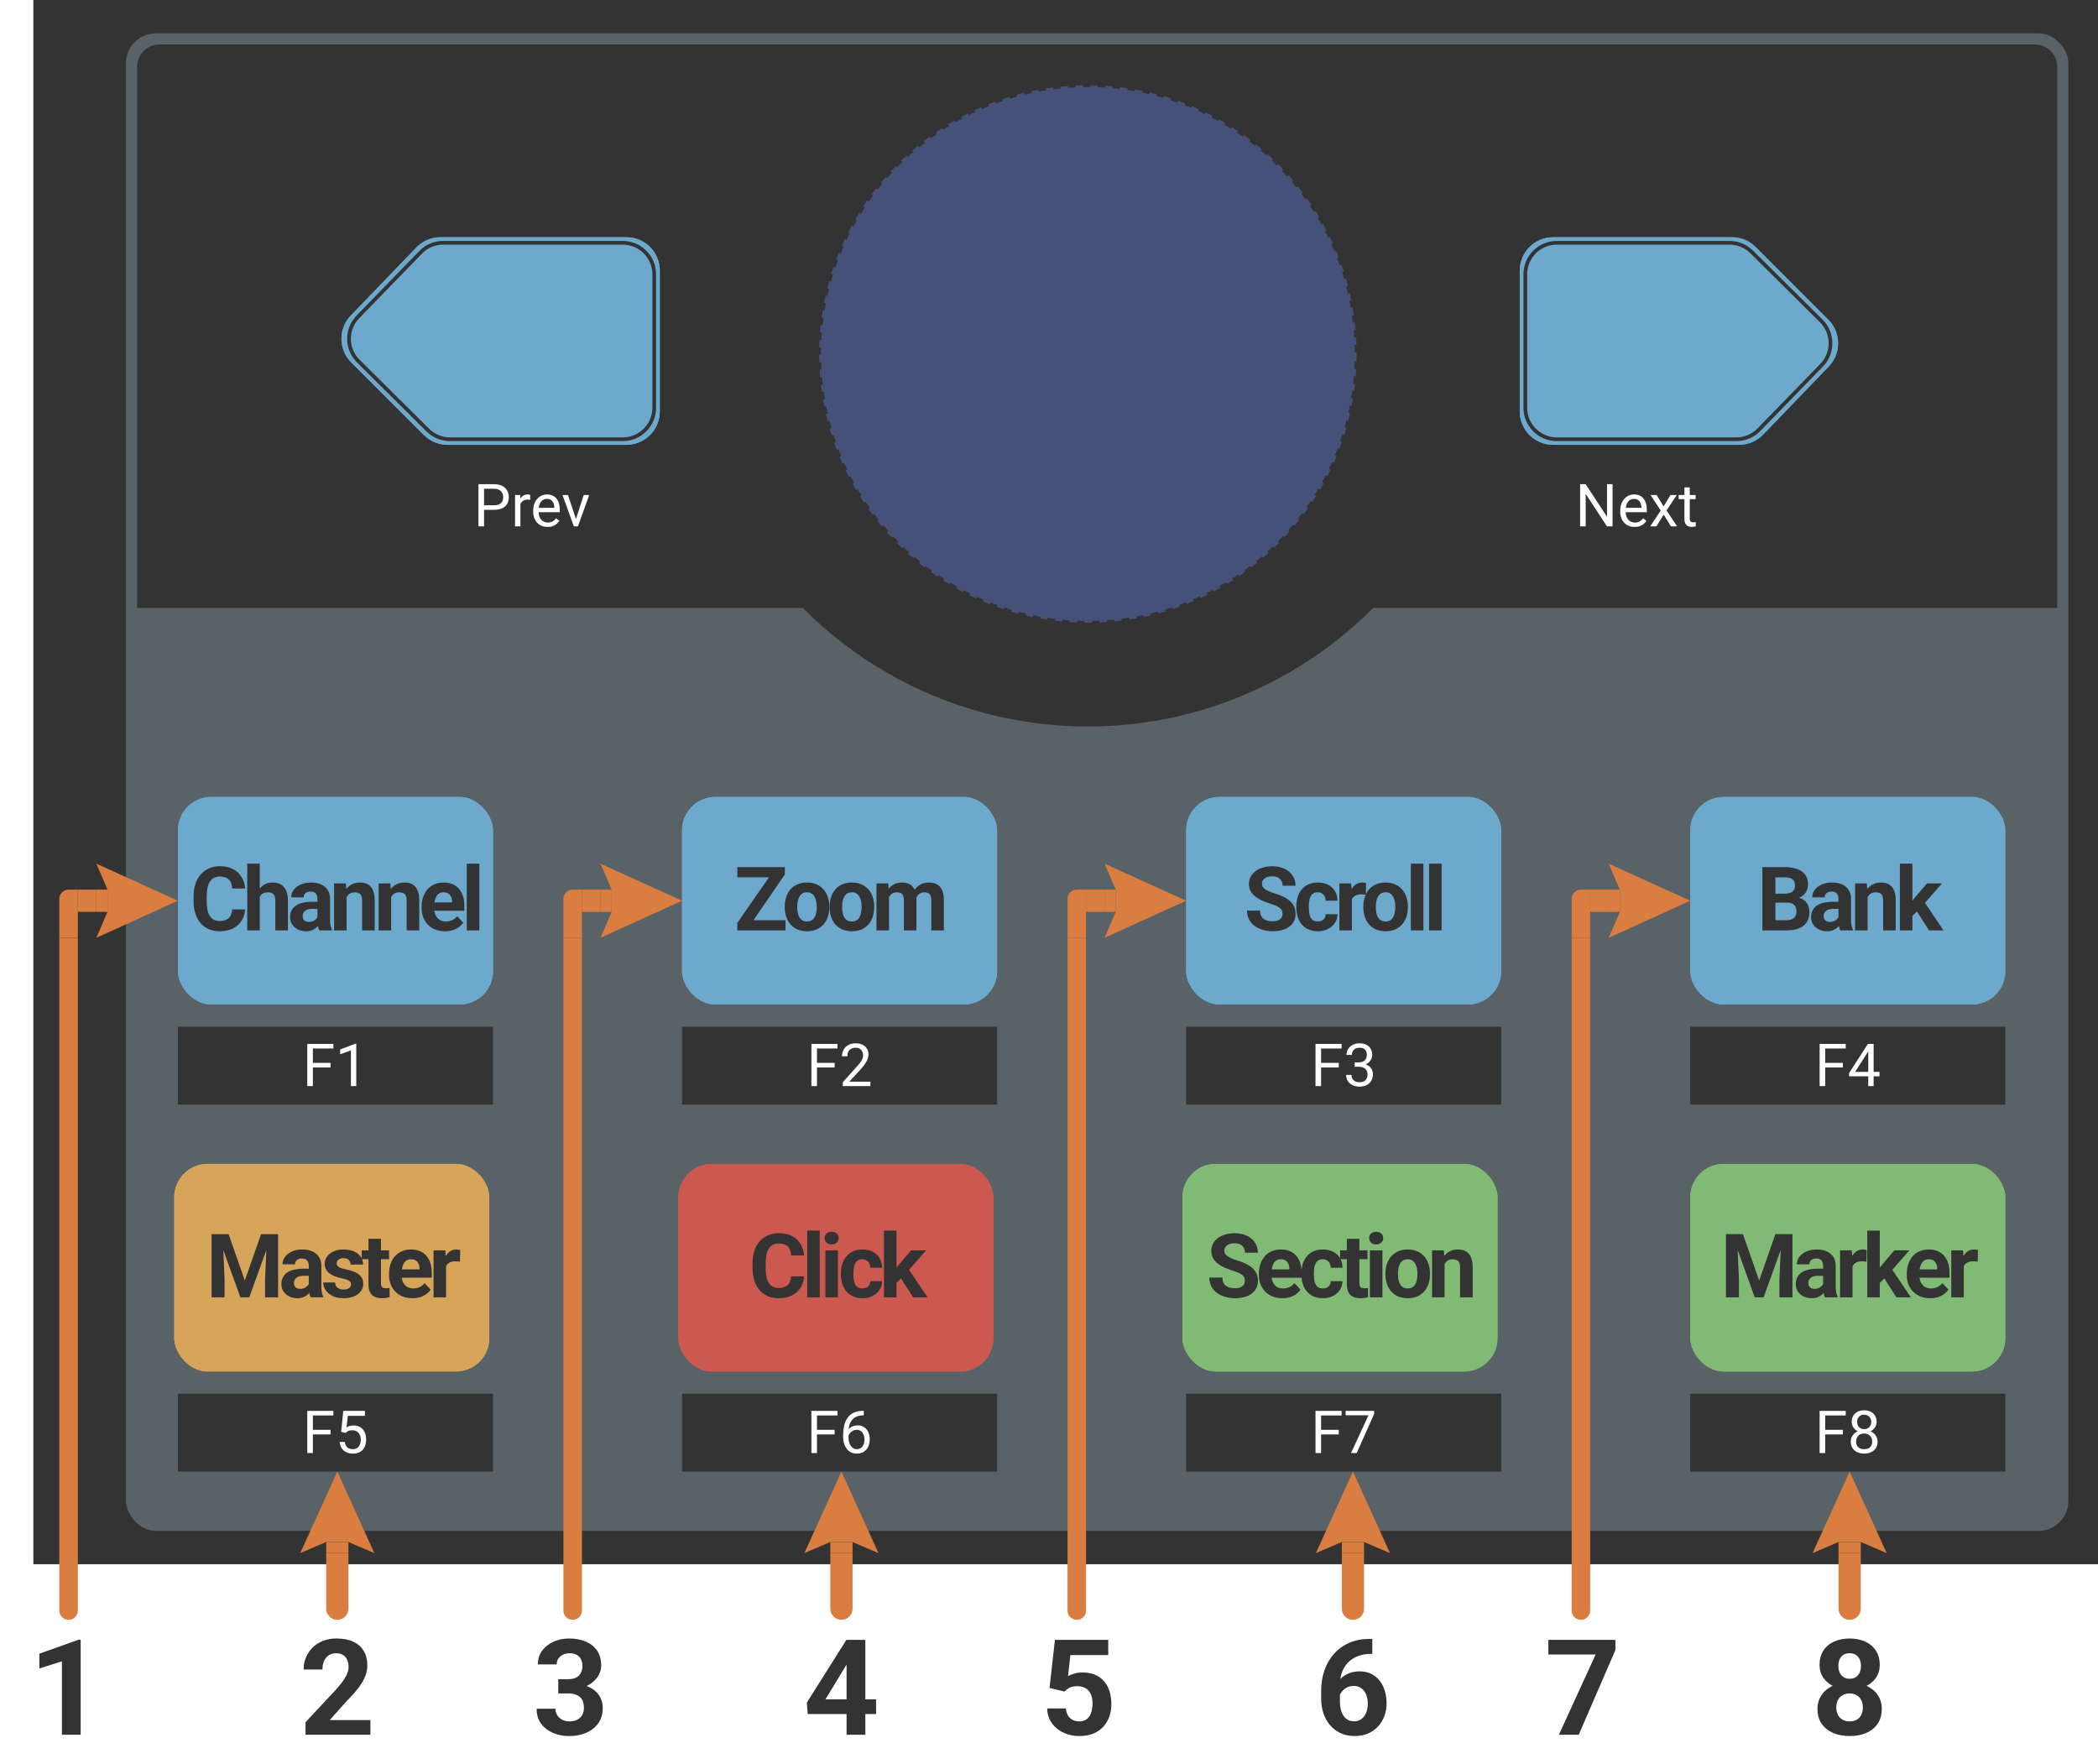 <svg width="566" height="476" viewBox="0 0 566 476" fill="none" xmlns="http://www.w3.org/2000/svg">
<rect x="9" width="557" height="422" fill="#333333"/>
<rect x="34" y="9" width="524" height="404" rx="8" fill="#596266"/>
<path d="M37 18C37 14.686 39.686 12 43 12H549C552.314 12 555 14.686 555 18V164H37V18Z" fill="#333333"/>
<g clip-path="url(#clip0_2081_4321)">
<circle cx="293.5" cy="87.5" r="108.5" fill="#333333"/>
</g>
<g filter="url(#filter0_i_2081_4321)">
<rect x="456" y="215" width="85" height="56" rx="9" fill="#6DA9CD"/>
</g>
<rect x="456.5" y="215.5" width="84" height="55" rx="8.5" stroke="#6DA9CD"/>
<path d="M482.14 243.512H477.758L477.734 241.098H481.414C482.062 241.098 482.594 241.016 483.008 240.852C483.422 240.68 483.73 240.434 483.933 240.113C484.144 239.785 484.25 239.387 484.25 238.918C484.25 238.387 484.148 237.957 483.945 237.629C483.75 237.301 483.441 237.062 483.019 236.914C482.605 236.766 482.07 236.691 481.414 236.691H478.976V251H475.461V233.938H481.414C482.406 233.938 483.293 234.031 484.074 234.219C484.863 234.406 485.531 234.691 486.078 235.074C486.625 235.457 487.043 235.941 487.332 236.527C487.621 237.105 487.765 237.793 487.765 238.59C487.765 239.293 487.605 239.941 487.285 240.535C486.972 241.129 486.476 241.613 485.797 241.988C485.125 242.363 484.246 242.57 483.16 242.609L482.14 243.512ZM481.988 251H476.797L478.168 248.258H481.988C482.605 248.258 483.109 248.16 483.5 247.965C483.89 247.762 484.18 247.488 484.367 247.145C484.555 246.801 484.648 246.406 484.648 245.961C484.648 245.461 484.562 245.027 484.39 244.66C484.226 244.293 483.961 244.012 483.594 243.816C483.226 243.613 482.742 243.512 482.14 243.512H478.754L478.777 241.098H482.996L483.805 242.047C484.844 242.031 485.68 242.215 486.312 242.598C486.953 242.973 487.418 243.461 487.707 244.062C488.004 244.664 488.152 245.309 488.152 245.996C488.152 247.09 487.914 248.012 487.437 248.762C486.961 249.504 486.262 250.062 485.34 250.438C484.426 250.812 483.308 251 481.988 251ZM495.982 248.141V242.492C495.982 242.086 495.915 241.738 495.782 241.449C495.65 241.152 495.443 240.922 495.161 240.758C494.888 240.594 494.532 240.512 494.095 240.512C493.72 240.512 493.396 240.578 493.122 240.711C492.849 240.836 492.638 241.02 492.49 241.262C492.341 241.496 492.267 241.773 492.267 242.094H488.892C488.892 241.555 489.017 241.043 489.267 240.559C489.517 240.074 489.88 239.648 490.357 239.281C490.833 238.906 491.4 238.613 492.056 238.402C492.72 238.191 493.462 238.086 494.282 238.086C495.267 238.086 496.142 238.25 496.907 238.578C497.673 238.906 498.275 239.398 498.712 240.055C499.157 240.711 499.38 241.531 499.38 242.516V247.941C499.38 248.637 499.423 249.207 499.509 249.652C499.595 250.09 499.72 250.473 499.884 250.801V251H496.474C496.31 250.656 496.185 250.227 496.099 249.711C496.021 249.188 495.982 248.664 495.982 248.141ZM496.427 243.277L496.45 245.188H494.564C494.118 245.188 493.732 245.238 493.404 245.34C493.075 245.441 492.806 245.586 492.595 245.773C492.384 245.953 492.228 246.164 492.126 246.406C492.032 246.648 491.986 246.914 491.986 247.203C491.986 247.492 492.052 247.754 492.185 247.988C492.318 248.215 492.509 248.395 492.759 248.527C493.009 248.652 493.302 248.715 493.638 248.715C494.146 248.715 494.587 248.613 494.962 248.41C495.337 248.207 495.626 247.957 495.829 247.66C496.04 247.363 496.15 247.082 496.157 246.816L497.048 248.246C496.923 248.566 496.751 248.898 496.532 249.242C496.322 249.586 496.052 249.91 495.724 250.215C495.396 250.512 495.001 250.758 494.54 250.953C494.079 251.141 493.532 251.234 492.9 251.234C492.095 251.234 491.365 251.074 490.708 250.754C490.06 250.426 489.544 249.977 489.161 249.406C488.786 248.828 488.599 248.172 488.599 247.438C488.599 246.773 488.724 246.184 488.974 245.668C489.224 245.152 489.591 244.719 490.075 244.367C490.568 244.008 491.181 243.738 491.915 243.559C492.65 243.371 493.501 243.277 494.47 243.277H496.427ZM503.846 241.027V251H500.471V238.32H503.635L503.846 241.027ZM503.354 244.215H502.44C502.44 243.277 502.561 242.434 502.803 241.684C503.046 240.926 503.385 240.281 503.823 239.75C504.26 239.211 504.78 238.801 505.382 238.52C505.991 238.23 506.671 238.086 507.421 238.086C508.014 238.086 508.557 238.172 509.05 238.344C509.542 238.516 509.964 238.789 510.315 239.164C510.675 239.539 510.948 240.035 511.135 240.652C511.331 241.27 511.428 242.023 511.428 242.914V251H508.03V242.902C508.03 242.34 507.952 241.902 507.796 241.59C507.639 241.277 507.409 241.059 507.104 240.934C506.807 240.801 506.44 240.734 506.003 240.734C505.55 240.734 505.155 240.824 504.819 241.004C504.491 241.184 504.217 241.434 503.999 241.754C503.788 242.066 503.628 242.434 503.518 242.855C503.409 243.277 503.354 243.73 503.354 244.215ZM515.93 232.988V251H512.555V232.988H515.93ZM523.922 238.32L518.414 244.602L515.461 247.59L514.231 245.152L516.574 242.176L519.867 238.32H523.922ZM520.418 251L516.668 245.141L519 243.102L524.309 251H520.418Z" fill="#333333"/>
<g filter="url(#filter1_d_2081_4321)">
<path d="M410 73C410 68.029 414.029 64 419 64H467.272C469.659 64 471.948 64.948 473.636 66.636L493.253 86.253C496.722 89.722 496.774 95.329 493.37 98.862L475.655 117.245C473.958 119.005 471.619 120 469.174 120H419C414.029 120 410 115.971 410 111V73Z" fill="#6DA9CD"/>
<path d="M419 64.5H467.272C469.526 64.5 471.688 65.395 473.282 66.99L492.899 86.606C496.175 89.882 496.224 95.179 493.009 98.515L475.295 116.898C473.693 118.561 471.483 119.5 469.174 119.5H419C414.306 119.5 410.5 115.694 410.5 111V73C410.5 68.306 414.306 64.5 419 64.5Z" stroke="#6DA9CD"/>
</g>
<g filter="url(#filter2_d_2081_4321)">
<path d="M411 74C411 69.029 415.029 65 420 65H466.589C468.964 65 471.242 65.938 472.928 67.611L491.677 86.21C495.18 89.684 495.232 95.332 491.794 98.87L474.891 116.271C473.196 118.016 470.868 119 468.436 119H420C415.029 119 411 114.971 411 110V74Z" fill="#6DA9CD"/>
<path d="M420 65.5H466.589C468.832 65.5 470.983 66.386 472.576 67.966L491.325 86.565C494.633 89.847 494.682 95.18 491.436 98.522L474.533 115.923C472.932 117.57 470.733 118.5 468.436 118.5H420C415.306 118.5 411.5 114.694 411.5 110V74C411.5 69.306 415.306 65.5 420 65.5Z" stroke="#333333"/>
</g>
<g filter="url(#filter3_d_2081_4321)">
<path d="M178 111C178 115.971 173.971 120 169 120L120.728 120C118.341 120 116.052 119.052 114.364 117.364L94.747 97.747C91.278 94.278 91.227 88.671 94.63 85.138L112.345 66.755C114.042 64.995 116.381 64 118.826 64L169 64C173.971 64 178 68.029 178 73L178 111Z" fill="#6DA9CD"/>
<path d="M169 119.5L120.728 119.5C118.474 119.5 116.312 118.604 114.718 117.01L95.101 97.394C91.825 94.118 91.776 88.821 94.99 85.485L112.705 67.102C114.307 65.439 116.517 64.5 118.826 64.5L169 64.5C173.694 64.5 177.5 68.306 177.5 73L177.5 111C177.5 115.694 173.694 119.5 169 119.5Z" stroke="#6DA9CD"/>
</g>
<g filter="url(#filter4_d_2081_4321)">
<path d="M177 110C177 114.971 172.971 119 168 119L121.411 119C119.036 119 116.758 118.062 115.072 116.389L96.323 97.79C92.82 94.316 92.768 88.668 96.206 85.13L113.109 67.729C114.804 65.984 117.132 65 119.564 65L168 65C172.971 65 177 69.029 177 74L177 110Z" fill="#6DA9CD"/>
<path d="M168 118.5L121.411 118.5C119.168 118.5 117.017 117.614 115.424 116.035L96.675 97.435C93.367 94.153 93.317 88.82 96.564 85.478L113.467 68.077C115.068 66.43 117.267 65.5 119.564 65.5L168 65.5C172.694 65.5 176.5 69.306 176.5 74L176.5 110C176.5 114.694 172.694 118.5 168 118.5Z" stroke="#333333"/>
</g>
<g filter="url(#filter5_i_2081_4321)">
<rect x="320" y="215" width="85" height="56" rx="9" fill="#6DA9CD"/>
</g>
<rect x="320.5" y="215.5" width="84" height="55" rx="8.5" stroke="#6DA9CD"/>
<path d="M346.01 246.535C346.01 246.23 345.963 245.957 345.87 245.715C345.784 245.465 345.62 245.238 345.377 245.035C345.135 244.824 344.795 244.617 344.358 244.414C343.92 244.211 343.354 244 342.659 243.781C341.885 243.531 341.151 243.25 340.455 242.938C339.768 242.625 339.159 242.262 338.627 241.848C338.104 241.426 337.69 240.938 337.385 240.383C337.088 239.828 336.94 239.184 336.94 238.449C336.94 237.738 337.096 237.094 337.409 236.516C337.721 235.93 338.159 235.43 338.721 235.016C339.284 234.594 339.948 234.27 340.713 234.043C341.487 233.816 342.334 233.703 343.256 233.703C344.514 233.703 345.612 233.93 346.549 234.383C347.487 234.836 348.213 235.457 348.729 236.246C349.252 237.035 349.514 237.938 349.514 238.953H346.022C346.022 238.453 345.916 238.016 345.705 237.641C345.502 237.258 345.19 236.957 344.768 236.738C344.354 236.52 343.83 236.41 343.198 236.41C342.588 236.41 342.08 236.504 341.674 236.691C341.268 236.871 340.963 237.117 340.76 237.43C340.557 237.734 340.455 238.078 340.455 238.461C340.455 238.75 340.526 239.012 340.666 239.246C340.815 239.48 341.034 239.699 341.323 239.902C341.612 240.105 341.967 240.297 342.389 240.477C342.811 240.656 343.299 240.832 343.854 241.004C344.784 241.285 345.6 241.602 346.303 241.953C347.014 242.305 347.608 242.699 348.084 243.137C348.561 243.574 348.92 244.07 349.163 244.625C349.405 245.18 349.526 245.809 349.526 246.512C349.526 247.254 349.381 247.918 349.092 248.504C348.803 249.09 348.385 249.586 347.838 249.992C347.291 250.398 346.639 250.707 345.881 250.918C345.123 251.129 344.276 251.234 343.338 251.234C342.495 251.234 341.663 251.125 340.842 250.906C340.022 250.68 339.276 250.34 338.604 249.887C337.94 249.434 337.409 248.855 337.01 248.152C336.612 247.449 336.413 246.617 336.413 245.656H339.94C339.94 246.188 340.022 246.637 340.186 247.004C340.35 247.371 340.58 247.668 340.877 247.895C341.182 248.121 341.541 248.285 341.955 248.387C342.377 248.488 342.838 248.539 343.338 248.539C343.948 248.539 344.448 248.453 344.838 248.281C345.237 248.109 345.53 247.871 345.717 247.566C345.913 247.262 346.01 246.918 346.01 246.535ZM355.504 248.598C355.918 248.598 356.285 248.52 356.605 248.363C356.926 248.199 357.176 247.973 357.355 247.684C357.543 247.387 357.64 247.039 357.648 246.641H360.824C360.816 247.531 360.578 248.324 360.109 249.02C359.64 249.707 359.012 250.25 358.222 250.648C357.433 251.039 356.551 251.234 355.574 251.234C354.59 251.234 353.73 251.07 352.996 250.742C352.269 250.414 351.664 249.961 351.18 249.383C350.695 248.797 350.332 248.117 350.09 247.344C349.847 246.562 349.726 245.727 349.726 244.836V244.496C349.726 243.598 349.847 242.762 350.09 241.988C350.332 241.207 350.695 240.527 351.18 239.949C351.664 239.363 352.269 238.906 352.996 238.578C353.722 238.25 354.574 238.086 355.551 238.086C356.59 238.086 357.5 238.285 358.281 238.684C359.07 239.082 359.687 239.652 360.133 240.395C360.586 241.129 360.816 242 360.824 243.008H357.648C357.64 242.586 357.551 242.203 357.379 241.859C357.215 241.516 356.972 241.242 356.652 241.039C356.34 240.828 355.953 240.723 355.492 240.723C355 240.723 354.597 240.828 354.285 241.039C353.972 241.242 353.73 241.523 353.558 241.883C353.387 242.234 353.265 242.637 353.195 243.09C353.133 243.535 353.101 244.004 353.101 244.496V244.836C353.101 245.328 353.133 245.801 353.195 246.254C353.258 246.707 353.375 247.109 353.547 247.461C353.726 247.812 353.972 248.09 354.285 248.293C354.597 248.496 355.004 248.598 355.504 248.598ZM364.716 241.086V251H361.341V238.32H364.517L364.716 241.086ZM368.536 238.238L368.478 241.367C368.314 241.344 368.115 241.324 367.88 241.309C367.654 241.285 367.447 241.273 367.259 241.273C366.783 241.273 366.368 241.336 366.017 241.461C365.673 241.578 365.384 241.754 365.15 241.988C364.923 242.223 364.751 242.508 364.634 242.844C364.525 243.18 364.462 243.562 364.447 243.992L363.767 243.781C363.767 242.961 363.849 242.207 364.013 241.52C364.177 240.824 364.415 240.219 364.728 239.703C365.048 239.188 365.439 238.789 365.9 238.508C366.361 238.227 366.888 238.086 367.482 238.086C367.669 238.086 367.861 238.102 368.056 238.133C368.251 238.156 368.411 238.191 368.536 238.238ZM367.8 244.789V244.543C367.8 243.613 367.932 242.758 368.198 241.977C368.464 241.188 368.85 240.504 369.358 239.926C369.866 239.348 370.491 238.898 371.233 238.578C371.975 238.25 372.827 238.086 373.788 238.086C374.749 238.086 375.604 238.25 376.354 238.578C377.104 238.898 377.733 239.348 378.241 239.926C378.757 240.504 379.147 241.188 379.413 241.977C379.678 242.758 379.811 243.613 379.811 244.543V244.789C379.811 245.711 379.678 246.566 379.413 247.355C379.147 248.137 378.757 248.82 378.241 249.406C377.733 249.984 377.108 250.434 376.366 250.754C375.624 251.074 374.772 251.234 373.811 251.234C372.85 251.234 371.995 251.074 371.245 250.754C370.503 250.434 369.874 249.984 369.358 249.406C368.85 248.82 368.464 248.137 368.198 247.355C367.932 246.566 367.8 245.711 367.8 244.789ZM371.175 244.543V244.789C371.175 245.32 371.221 245.816 371.315 246.277C371.409 246.738 371.557 247.145 371.76 247.496C371.971 247.84 372.245 248.109 372.581 248.305C372.917 248.5 373.327 248.598 373.811 248.598C374.28 248.598 374.682 248.5 375.018 248.305C375.354 248.109 375.624 247.84 375.827 247.496C376.03 247.145 376.178 246.738 376.272 246.277C376.374 245.816 376.425 245.32 376.425 244.789V244.543C376.425 244.027 376.374 243.543 376.272 243.09C376.178 242.629 376.026 242.223 375.815 241.871C375.612 241.512 375.342 241.23 375.007 241.027C374.671 240.824 374.264 240.723 373.788 240.723C373.311 240.723 372.905 240.824 372.569 241.027C372.241 241.23 371.971 241.512 371.76 241.871C371.557 242.223 371.409 242.629 371.315 243.09C371.221 243.543 371.175 244.027 371.175 244.543ZM384.008 233V251H380.621V233H384.008ZM388.92 233V251H385.533V233H388.92Z" fill="#333333"/>
<g filter="url(#filter6_i_2081_4321)">
<rect x="184" y="215" width="85" height="56" rx="9" fill="#6DA9CD"/>
</g>
<rect x="184.5" y="215.5" width="84" height="55" rx="8.5" stroke="#6DA9CD"/>
<path d="M211.922 248.258V251H199.828V248.258H211.922ZM211.746 235.895L201.387 251H198.914V248.984L209.355 233.938H211.746V235.895ZM210.539 233.938V236.691H198.926V233.938H210.539ZM211.712 244.789V244.543C211.712 243.613 211.845 242.758 212.111 241.977C212.376 241.188 212.763 240.504 213.271 239.926C213.779 239.348 214.404 238.898 215.146 238.578C215.888 238.25 216.74 238.086 217.7 238.086C218.661 238.086 219.517 238.25 220.267 238.578C221.017 238.898 221.646 239.348 222.154 239.926C222.669 240.504 223.06 241.188 223.325 241.977C223.591 242.758 223.724 243.613 223.724 244.543V244.789C223.724 245.711 223.591 246.566 223.325 247.355C223.06 248.137 222.669 248.82 222.154 249.406C221.646 249.984 221.021 250.434 220.279 250.754C219.536 251.074 218.685 251.234 217.724 251.234C216.763 251.234 215.907 251.074 215.157 250.754C214.415 250.434 213.786 249.984 213.271 249.406C212.763 248.82 212.376 248.137 212.111 247.355C211.845 246.566 211.712 245.711 211.712 244.789ZM215.087 244.543V244.789C215.087 245.32 215.134 245.816 215.228 246.277C215.322 246.738 215.47 247.145 215.673 247.496C215.884 247.84 216.157 248.109 216.493 248.305C216.829 248.5 217.24 248.598 217.724 248.598C218.193 248.598 218.595 248.5 218.931 248.305C219.267 248.109 219.536 247.84 219.74 247.496C219.943 247.145 220.091 246.738 220.185 246.277C220.286 245.816 220.337 245.32 220.337 244.789V244.543C220.337 244.027 220.286 243.543 220.185 243.09C220.091 242.629 219.939 242.223 219.728 241.871C219.525 241.512 219.255 241.23 218.919 241.027C218.583 240.824 218.177 240.723 217.7 240.723C217.224 240.723 216.818 240.824 216.482 241.027C216.154 241.23 215.884 241.512 215.673 241.871C215.47 242.223 215.322 242.629 215.228 243.09C215.134 243.543 215.087 244.027 215.087 244.543ZM223.819 244.789V244.543C223.819 243.613 223.952 242.758 224.217 241.977C224.483 241.188 224.87 240.504 225.378 239.926C225.885 239.348 226.51 238.898 227.253 238.578C227.995 238.25 228.846 238.086 229.807 238.086C230.768 238.086 231.624 238.25 232.374 238.578C233.124 238.898 233.753 239.348 234.26 239.926C234.776 240.504 235.167 241.188 235.432 241.977C235.698 242.758 235.831 243.613 235.831 244.543V244.789C235.831 245.711 235.698 246.566 235.432 247.355C235.167 248.137 234.776 248.82 234.26 249.406C233.753 249.984 233.128 250.434 232.385 250.754C231.643 251.074 230.792 251.234 229.831 251.234C228.87 251.234 228.014 251.074 227.264 250.754C226.522 250.434 225.893 249.984 225.378 249.406C224.87 248.82 224.483 248.137 224.217 247.355C223.952 246.566 223.819 245.711 223.819 244.789ZM227.194 244.543V244.789C227.194 245.32 227.241 245.816 227.335 246.277C227.428 246.738 227.577 247.145 227.78 247.496C227.991 247.84 228.264 248.109 228.6 248.305C228.936 248.5 229.346 248.598 229.831 248.598C230.3 248.598 230.702 248.5 231.038 248.305C231.374 248.109 231.643 247.84 231.846 247.496C232.05 247.145 232.198 246.738 232.292 246.277C232.393 245.816 232.444 245.32 232.444 244.789V244.543C232.444 244.027 232.393 243.543 232.292 243.09C232.198 242.629 232.046 242.223 231.835 241.871C231.632 241.512 231.362 241.23 231.026 241.027C230.69 240.824 230.284 240.723 229.807 240.723C229.331 240.723 228.925 240.824 228.589 241.027C228.26 241.23 227.991 241.512 227.78 241.871C227.577 242.223 227.428 242.629 227.335 243.09C227.241 243.543 227.194 244.027 227.194 244.543ZM239.84 240.945V251H236.453V238.32H239.629L239.84 240.945ZM239.371 244.215H238.434C238.434 243.332 238.539 242.52 238.75 241.777C238.969 241.027 239.285 240.379 239.699 239.832C240.121 239.277 240.641 238.848 241.258 238.543C241.875 238.238 242.59 238.086 243.403 238.086C243.965 238.086 244.481 238.172 244.949 238.344C245.418 238.508 245.82 238.77 246.156 239.129C246.5 239.48 246.766 239.941 246.953 240.512C247.141 241.074 247.235 241.75 247.235 242.539V251H243.86V242.914C243.86 242.336 243.781 241.891 243.625 241.578C243.469 241.266 243.246 241.047 242.957 240.922C242.676 240.797 242.336 240.734 241.938 240.734C241.5 240.734 241.117 240.824 240.789 241.004C240.469 241.184 240.203 241.434 239.992 241.754C239.781 242.066 239.625 242.434 239.524 242.855C239.422 243.277 239.371 243.73 239.371 244.215ZM246.918 243.828L245.711 243.98C245.711 243.152 245.813 242.383 246.016 241.672C246.227 240.961 246.535 240.336 246.942 239.797C247.356 239.258 247.867 238.84 248.477 238.543C249.086 238.238 249.789 238.086 250.586 238.086C251.195 238.086 251.75 238.176 252.25 238.355C252.75 238.527 253.176 238.805 253.528 239.188C253.887 239.562 254.16 240.055 254.348 240.664C254.543 241.273 254.641 242.02 254.641 242.902V251H251.254V242.902C251.254 242.316 251.176 241.871 251.02 241.566C250.871 241.254 250.653 241.039 250.363 240.922C250.082 240.797 249.746 240.734 249.356 240.734C248.949 240.734 248.594 240.816 248.289 240.98C247.985 241.137 247.731 241.355 247.528 241.637C247.324 241.918 247.172 242.246 247.07 242.621C246.969 242.988 246.918 243.391 246.918 243.828Z" fill="#333333"/>
<g filter="url(#filter7_i_2081_4321)">
<rect x="48" y="215" width="85" height="56" rx="9" fill="#6DA9CD"/>
</g>
<rect x="48.5" y="215.5" width="84" height="55" rx="8.5" stroke="#6DA9CD"/>
<path d="M62.625 245.34H66.129C66.058 246.488 65.742 247.508 65.179 248.398C64.625 249.289 63.847 249.984 62.847 250.484C61.855 250.984 60.66 251.234 59.261 251.234C58.168 251.234 57.187 251.047 56.32 250.672C55.453 250.289 54.711 249.742 54.093 249.031C53.484 248.32 53.019 247.461 52.699 246.453C52.379 245.445 52.218 244.316 52.218 243.066V241.883C52.218 240.633 52.383 239.504 52.711 238.496C53.047 237.48 53.523 236.617 54.14 235.906C54.765 235.195 55.511 234.648 56.379 234.266C57.246 233.883 58.215 233.691 59.285 233.691C60.707 233.691 61.906 233.949 62.883 234.465C63.867 234.98 64.629 235.691 65.168 236.598C65.715 237.504 66.043 238.535 66.152 239.691H62.636C62.597 239.004 62.461 238.422 62.226 237.945C61.992 237.461 61.636 237.098 61.16 236.855C60.691 236.605 60.066 236.48 59.285 236.48C58.699 236.48 58.187 236.59 57.75 236.809C57.312 237.027 56.945 237.359 56.648 237.805C56.351 238.25 56.129 238.812 55.98 239.492C55.84 240.164 55.769 240.953 55.769 241.859V243.066C55.769 243.949 55.836 244.727 55.968 245.398C56.101 246.062 56.304 246.625 56.578 247.086C56.859 247.539 57.218 247.883 57.656 248.117C58.101 248.344 58.636 248.457 59.261 248.457C59.996 248.457 60.601 248.34 61.078 248.105C61.554 247.871 61.918 247.523 62.168 247.062C62.425 246.602 62.578 246.027 62.625 245.34ZM70.079 233V251H66.704V233H70.079ZM69.599 244.215H68.673C68.681 243.332 68.798 242.52 69.025 241.777C69.251 241.027 69.575 240.379 69.997 239.832C70.419 239.277 70.923 238.848 71.509 238.543C72.103 238.238 72.759 238.086 73.478 238.086C74.103 238.086 74.669 238.176 75.177 238.355C75.692 238.527 76.134 238.809 76.501 239.199C76.876 239.582 77.165 240.086 77.368 240.711C77.571 241.336 77.673 242.094 77.673 242.984V251H74.275V242.961C74.275 242.398 74.192 241.957 74.028 241.637C73.872 241.309 73.642 241.078 73.337 240.945C73.04 240.805 72.673 240.734 72.236 240.734C71.751 240.734 71.337 240.824 70.993 241.004C70.657 241.184 70.388 241.434 70.185 241.754C69.982 242.066 69.833 242.434 69.739 242.855C69.646 243.277 69.599 243.73 69.599 244.215ZM85.643 248.141V242.492C85.643 242.086 85.577 241.738 85.444 241.449C85.311 241.152 85.104 240.922 84.823 240.758C84.549 240.594 84.194 240.512 83.756 240.512C83.381 240.512 83.057 240.578 82.784 240.711C82.51 240.836 82.299 241.02 82.151 241.262C82.002 241.496 81.928 241.773 81.928 242.094H78.553C78.553 241.555 78.678 241.043 78.928 240.559C79.178 240.074 79.542 239.648 80.018 239.281C80.495 238.906 81.061 238.613 81.717 238.402C82.381 238.191 83.124 238.086 83.944 238.086C84.928 238.086 85.803 238.25 86.569 238.578C87.335 238.906 87.936 239.398 88.374 240.055C88.819 240.711 89.042 241.531 89.042 242.516V247.941C89.042 248.637 89.085 249.207 89.171 249.652C89.256 250.09 89.381 250.473 89.546 250.801V251H86.135C85.971 250.656 85.846 250.227 85.76 249.711C85.682 249.188 85.643 248.664 85.643 248.141ZM86.088 243.277L86.112 245.188H84.225C83.78 245.188 83.393 245.238 83.065 245.34C82.737 245.441 82.467 245.586 82.256 245.773C82.046 245.953 81.889 246.164 81.788 246.406C81.694 246.648 81.647 246.914 81.647 247.203C81.647 247.492 81.713 247.754 81.846 247.988C81.979 248.215 82.171 248.395 82.421 248.527C82.671 248.652 82.963 248.715 83.299 248.715C83.807 248.715 84.249 248.613 84.624 248.41C84.999 248.207 85.288 247.957 85.491 247.66C85.702 247.363 85.811 247.082 85.819 246.816L86.71 248.246C86.585 248.566 86.413 248.898 86.194 249.242C85.983 249.586 85.713 249.91 85.385 250.215C85.057 250.512 84.663 250.758 84.202 250.953C83.741 251.141 83.194 251.234 82.561 251.234C81.756 251.234 81.026 251.074 80.37 250.754C79.721 250.426 79.206 249.977 78.823 249.406C78.448 248.828 78.26 248.172 78.26 247.438C78.26 246.773 78.385 246.184 78.635 245.668C78.885 245.152 79.252 244.719 79.737 244.367C80.229 244.008 80.842 243.738 81.577 243.559C82.311 243.371 83.163 243.277 84.131 243.277H86.088ZM93.508 241.027V251H90.133V238.32H93.297L93.508 241.027ZM93.016 244.215H92.102C92.102 243.277 92.223 242.434 92.465 241.684C92.707 240.926 93.047 240.281 93.484 239.75C93.922 239.211 94.441 238.801 95.043 238.52C95.652 238.23 96.332 238.086 97.082 238.086C97.676 238.086 98.219 238.172 98.711 238.344C99.203 238.516 99.625 238.789 99.977 239.164C100.336 239.539 100.609 240.035 100.797 240.652C100.992 241.27 101.09 242.023 101.09 242.914V251H97.691V242.902C97.691 242.34 97.613 241.902 97.457 241.59C97.301 241.277 97.07 241.059 96.766 240.934C96.469 240.801 96.102 240.734 95.664 240.734C95.211 240.734 94.816 240.824 94.481 241.004C94.152 241.184 93.879 241.434 93.66 241.754C93.449 242.066 93.289 242.434 93.18 242.855C93.07 243.277 93.016 243.73 93.016 244.215ZM105.521 241.027V251H102.146V238.32H105.31L105.521 241.027ZM105.029 244.215H104.115C104.115 243.277 104.236 242.434 104.478 241.684C104.72 240.926 105.06 240.281 105.497 239.75C105.935 239.211 106.455 238.801 107.056 238.52C107.665 238.23 108.345 238.086 109.095 238.086C109.689 238.086 110.232 238.172 110.724 238.344C111.216 238.516 111.638 238.789 111.99 239.164C112.349 239.539 112.622 240.035 112.81 240.652C113.005 241.27 113.103 242.023 113.103 242.914V251H109.705V242.902C109.705 242.34 109.626 241.902 109.47 241.59C109.314 241.277 109.083 241.059 108.779 240.934C108.482 240.801 108.115 240.734 107.677 240.734C107.224 240.734 106.83 240.824 106.494 241.004C106.165 241.184 105.892 241.434 105.673 241.754C105.462 242.066 105.302 242.434 105.193 242.855C105.083 243.277 105.029 243.73 105.029 244.215ZM120.065 251.234C119.081 251.234 118.198 251.078 117.417 250.766C116.636 250.445 115.972 250.004 115.425 249.441C114.886 248.879 114.472 248.227 114.182 247.484C113.893 246.734 113.749 245.938 113.749 245.094V244.625C113.749 243.664 113.886 242.785 114.159 241.988C114.432 241.191 114.823 240.5 115.331 239.914C115.847 239.328 116.472 238.879 117.206 238.566C117.94 238.246 118.768 238.086 119.69 238.086C120.589 238.086 121.386 238.234 122.081 238.531C122.776 238.828 123.358 239.25 123.827 239.797C124.304 240.344 124.663 241 124.905 241.766C125.147 242.523 125.268 243.367 125.268 244.297V245.703H115.19V243.453H121.952V243.195C121.952 242.727 121.866 242.309 121.694 241.941C121.53 241.566 121.28 241.27 120.944 241.051C120.608 240.832 120.179 240.723 119.655 240.723C119.21 240.723 118.827 240.82 118.507 241.016C118.186 241.211 117.925 241.484 117.722 241.836C117.526 242.188 117.378 242.602 117.276 243.078C117.182 243.547 117.136 244.062 117.136 244.625V245.094C117.136 245.602 117.206 246.07 117.347 246.5C117.495 246.93 117.702 247.301 117.968 247.613C118.241 247.926 118.569 248.168 118.952 248.34C119.343 248.512 119.784 248.598 120.276 248.598C120.886 248.598 121.452 248.48 121.975 248.246C122.507 248.004 122.964 247.641 123.347 247.156L124.987 248.938C124.722 249.32 124.358 249.688 123.897 250.039C123.444 250.391 122.897 250.68 122.257 250.906C121.616 251.125 120.886 251.234 120.065 251.234ZM129.313 233V251H125.926V233H129.313Z" fill="#333333"/>
<g filter="url(#filter8_i_2081_4321)">
<rect x="47" y="314" width="85" height="56" rx="9" fill="#D7A55A"/>
</g>
<rect x="47.5" y="314.5" width="84" height="55" rx="8.5" stroke="#D7A55A"/>
<path d="M58.69 332.938H61.666L66.049 345.465L70.432 332.938H73.409L67.245 350H64.854L58.69 332.938ZM57.084 332.938H60.049L60.588 345.148V350H57.084V332.938ZM72.049 332.938H75.026V350H71.51V345.148L72.049 332.938ZM83.301 347.141V341.492C83.301 341.086 83.234 340.738 83.101 340.449C82.969 340.152 82.762 339.922 82.48 339.758C82.207 339.594 81.851 339.512 81.414 339.512C81.039 339.512 80.715 339.578 80.441 339.711C80.168 339.836 79.957 340.02 79.808 340.262C79.66 340.496 79.586 340.773 79.586 341.094H76.211C76.211 340.555 76.336 340.043 76.586 339.559C76.836 339.074 77.199 338.648 77.676 338.281C78.152 337.906 78.719 337.613 79.375 337.402C80.039 337.191 80.781 337.086 81.601 337.086C82.586 337.086 83.461 337.25 84.226 337.578C84.992 337.906 85.594 338.398 86.031 339.055C86.476 339.711 86.699 340.531 86.699 341.516V346.941C86.699 347.637 86.742 348.207 86.828 348.652C86.914 349.09 87.039 349.473 87.203 349.801V350H83.793C83.629 349.656 83.504 349.227 83.418 348.711C83.34 348.188 83.301 347.664 83.301 347.141ZM83.746 342.277L83.769 344.188H81.883C81.437 344.188 81.051 344.238 80.722 344.34C80.394 344.441 80.125 344.586 79.914 344.773C79.703 344.953 79.547 345.164 79.445 345.406C79.351 345.648 79.305 345.914 79.305 346.203C79.305 346.492 79.371 346.754 79.504 346.988C79.637 347.215 79.828 347.395 80.078 347.527C80.328 347.652 80.621 347.715 80.957 347.715C81.465 347.715 81.906 347.613 82.281 347.41C82.656 347.207 82.945 346.957 83.148 346.66C83.359 346.363 83.469 346.082 83.476 345.816L84.367 347.246C84.242 347.566 84.07 347.898 83.851 348.242C83.641 348.586 83.371 348.91 83.043 349.215C82.715 349.512 82.32 349.758 81.859 349.953C81.398 350.141 80.851 350.234 80.219 350.234C79.414 350.234 78.683 350.074 78.027 349.754C77.379 349.426 76.863 348.977 76.48 348.406C76.105 347.828 75.918 347.172 75.918 346.438C75.918 345.773 76.043 345.184 76.293 344.668C76.543 344.152 76.91 343.719 77.394 343.367C77.887 343.008 78.5 342.738 79.234 342.559C79.969 342.371 80.82 342.277 81.789 342.277H83.746ZM94.716 346.496C94.716 346.254 94.646 346.035 94.505 345.84C94.365 345.645 94.103 345.465 93.72 345.301C93.345 345.129 92.802 344.973 92.091 344.832C91.451 344.691 90.853 344.516 90.298 344.305C89.751 344.086 89.275 343.824 88.868 343.52C88.47 343.215 88.157 342.855 87.931 342.441C87.704 342.02 87.591 341.539 87.591 341C87.591 340.469 87.704 339.969 87.931 339.5C88.165 339.031 88.497 338.617 88.927 338.258C89.365 337.891 89.896 337.605 90.521 337.402C91.154 337.191 91.865 337.086 92.654 337.086C93.755 337.086 94.701 337.262 95.49 337.613C96.286 337.965 96.896 338.449 97.318 339.066C97.747 339.676 97.962 340.371 97.962 341.152H94.587C94.587 340.824 94.517 340.531 94.376 340.273C94.243 340.008 94.032 339.801 93.743 339.652C93.462 339.496 93.095 339.418 92.642 339.418C92.267 339.418 91.943 339.484 91.669 339.617C91.396 339.742 91.185 339.914 91.036 340.133C90.896 340.344 90.826 340.578 90.826 340.836C90.826 341.031 90.865 341.207 90.943 341.363C91.029 341.512 91.165 341.648 91.353 341.773C91.54 341.898 91.782 342.016 92.079 342.125C92.384 342.227 92.759 342.32 93.204 342.406C94.118 342.594 94.935 342.84 95.654 343.145C96.372 343.441 96.943 343.848 97.365 344.363C97.786 344.871 97.997 345.539 97.997 346.367C97.997 346.93 97.872 347.445 97.622 347.914C97.372 348.383 97.013 348.793 96.544 349.145C96.076 349.488 95.513 349.758 94.857 349.953C94.208 350.141 93.478 350.234 92.665 350.234C91.486 350.234 90.486 350.023 89.665 349.602C88.853 349.18 88.236 348.645 87.814 347.996C87.4 347.34 87.193 346.668 87.193 345.98H90.392C90.407 346.441 90.525 346.812 90.743 347.094C90.97 347.375 91.255 347.578 91.599 347.703C91.951 347.828 92.329 347.891 92.736 347.891C93.173 347.891 93.536 347.832 93.826 347.715C94.115 347.59 94.333 347.426 94.482 347.223C94.638 347.012 94.716 346.77 94.716 346.496ZM104.96 337.32V339.711H97.577V337.32H104.96ZM99.405 334.191H102.78V346.18C102.78 346.547 102.827 346.828 102.921 347.023C103.022 347.219 103.171 347.355 103.366 347.434C103.561 347.504 103.807 347.539 104.104 347.539C104.315 347.539 104.503 347.531 104.667 347.516C104.839 347.492 104.983 347.469 105.1 347.445L105.112 349.93C104.823 350.023 104.51 350.098 104.175 350.152C103.839 350.207 103.467 350.234 103.061 350.234C102.319 350.234 101.671 350.113 101.116 349.871C100.569 349.621 100.147 349.223 99.85 348.676C99.553 348.129 99.405 347.41 99.405 346.52V334.191ZM111.277 350.234C110.293 350.234 109.41 350.078 108.629 349.766C107.848 349.445 107.184 349.004 106.637 348.441C106.098 347.879 105.684 347.227 105.395 346.484C105.106 345.734 104.961 344.938 104.961 344.094V343.625C104.961 342.664 105.098 341.785 105.371 340.988C105.645 340.191 106.035 339.5 106.543 338.914C107.059 338.328 107.684 337.879 108.418 337.566C109.152 337.246 109.981 337.086 110.902 337.086C111.801 337.086 112.598 337.234 113.293 337.531C113.988 337.828 114.57 338.25 115.039 338.797C115.516 339.344 115.875 340 116.117 340.766C116.36 341.523 116.481 342.367 116.481 343.297V344.703H106.402V342.453H113.164V342.195C113.164 341.727 113.078 341.309 112.906 340.941C112.742 340.566 112.492 340.27 112.156 340.051C111.82 339.832 111.391 339.723 110.867 339.723C110.422 339.723 110.039 339.82 109.719 340.016C109.399 340.211 109.137 340.484 108.934 340.836C108.738 341.188 108.59 341.602 108.488 342.078C108.395 342.547 108.348 343.062 108.348 343.625V344.094C108.348 344.602 108.418 345.07 108.559 345.5C108.707 345.93 108.914 346.301 109.18 346.613C109.453 346.926 109.781 347.168 110.164 347.34C110.555 347.512 110.996 347.598 111.488 347.598C112.098 347.598 112.664 347.48 113.188 347.246C113.719 347.004 114.176 346.641 114.559 346.156L116.199 347.938C115.934 348.32 115.57 348.688 115.11 349.039C114.656 349.391 114.11 349.68 113.469 349.906C112.828 350.125 112.098 350.234 111.277 350.234ZM120.337 340.086V350H116.962V337.32H120.138L120.337 340.086ZM124.158 337.238L124.099 340.367C123.935 340.344 123.736 340.324 123.502 340.309C123.275 340.285 123.068 340.273 122.88 340.273C122.404 340.273 121.99 340.336 121.638 340.461C121.295 340.578 121.005 340.754 120.771 340.988C120.545 341.223 120.373 341.508 120.255 341.844C120.146 342.18 120.084 342.562 120.068 342.992L119.388 342.781C119.388 341.961 119.47 341.207 119.634 340.52C119.798 339.824 120.037 339.219 120.349 338.703C120.67 338.188 121.06 337.789 121.521 337.508C121.982 337.227 122.509 337.086 123.103 337.086C123.291 337.086 123.482 337.102 123.677 337.133C123.873 337.156 124.033 337.191 124.158 337.238Z" fill="#333333"/>
<g filter="url(#filter9_i_2081_4321)">
<rect x="183" y="314" width="85" height="56" rx="9" fill="#CC594F"/>
</g>
<rect x="183.5" y="314.5" width="84" height="55" rx="8.5" stroke="#CC594F"/>
<path d="M213.423 344.34H216.927C216.857 345.488 216.54 346.508 215.978 347.398C215.423 348.289 214.646 348.984 213.646 349.484C212.653 349.984 211.458 350.234 210.06 350.234C208.966 350.234 207.985 350.047 207.118 349.672C206.251 349.289 205.509 348.742 204.892 348.031C204.282 347.32 203.818 346.461 203.497 345.453C203.177 344.445 203.017 343.316 203.017 342.066V340.883C203.017 339.633 203.181 338.504 203.509 337.496C203.845 336.48 204.321 335.617 204.939 334.906C205.564 334.195 206.31 333.648 207.177 333.266C208.044 332.883 209.013 332.691 210.083 332.691C211.505 332.691 212.704 332.949 213.681 333.465C214.665 333.98 215.427 334.691 215.966 335.598C216.513 336.504 216.841 337.535 216.95 338.691H213.435C213.396 338.004 213.259 337.422 213.025 336.945C212.79 336.461 212.435 336.098 211.958 335.855C211.489 335.605 210.864 335.48 210.083 335.48C209.497 335.48 208.985 335.59 208.548 335.809C208.11 336.027 207.743 336.359 207.446 336.805C207.15 337.25 206.927 337.812 206.778 338.492C206.638 339.164 206.568 339.953 206.568 340.859V342.066C206.568 342.949 206.634 343.727 206.767 344.398C206.9 345.062 207.103 345.625 207.376 346.086C207.657 346.539 208.017 346.883 208.454 347.117C208.9 347.344 209.435 347.457 210.06 347.457C210.794 347.457 211.4 347.34 211.876 347.105C212.353 346.871 212.716 346.523 212.966 346.062C213.224 345.602 213.376 345.027 213.423 344.34ZM221.147 332V350H217.76V332H221.147ZM226.059 337.32V350H222.672V337.32H226.059ZM222.461 334.016C222.461 333.523 222.633 333.117 222.977 332.797C223.32 332.477 223.781 332.316 224.359 332.316C224.93 332.316 225.387 332.477 225.73 332.797C226.082 333.117 226.258 333.523 226.258 334.016C226.258 334.508 226.082 334.914 225.73 335.234C225.387 335.555 224.93 335.715 224.359 335.715C223.781 335.715 223.32 335.555 222.977 335.234C222.633 334.914 222.461 334.508 222.461 334.016ZM232.646 347.598C233.06 347.598 233.427 347.52 233.748 347.363C234.068 347.199 234.318 346.973 234.498 346.684C234.685 346.387 234.783 346.039 234.79 345.641H237.966C237.958 346.531 237.72 347.324 237.251 348.02C236.783 348.707 236.154 349.25 235.365 349.648C234.576 350.039 233.693 350.234 232.716 350.234C231.732 350.234 230.873 350.07 230.138 349.742C229.412 349.414 228.806 348.961 228.322 348.383C227.837 347.797 227.474 347.117 227.232 346.344C226.99 345.562 226.869 344.727 226.869 343.836V343.496C226.869 342.598 226.99 341.762 227.232 340.988C227.474 340.207 227.837 339.527 228.322 338.949C228.806 338.363 229.412 337.906 230.138 337.578C230.865 337.25 231.716 337.086 232.693 337.086C233.732 337.086 234.642 337.285 235.423 337.684C236.212 338.082 236.83 338.652 237.275 339.395C237.728 340.129 237.958 341 237.966 342.008H234.79C234.783 341.586 234.693 341.203 234.521 340.859C234.357 340.516 234.115 340.242 233.794 340.039C233.482 339.828 233.095 339.723 232.634 339.723C232.142 339.723 231.74 339.828 231.427 340.039C231.115 340.242 230.873 340.523 230.701 340.883C230.529 341.234 230.408 341.637 230.337 342.09C230.275 342.535 230.244 343.004 230.244 343.496V343.836C230.244 344.328 230.275 344.801 230.337 345.254C230.4 345.707 230.517 346.109 230.689 346.461C230.869 346.812 231.115 347.09 231.427 347.293C231.74 347.496 232.146 347.598 232.646 347.598ZM241.858 331.988V350H238.483V331.988H241.858ZM249.85 337.32L244.343 343.602L241.39 346.59L240.159 344.152L242.503 341.176L245.796 337.32H249.85ZM246.347 350L242.597 344.141L244.929 342.102L250.237 350H246.347Z" fill="#333333"/>
<g filter="url(#filter10_i_2081_4321)">
<rect x="319" y="314" width="85" height="56" rx="9" fill="#81BA75"/>
</g>
<rect x="319.5" y="314.5" width="84" height="55" rx="8.5" stroke="#81BA75"/>
<path d="M335.851 345.535C335.851 345.23 335.804 344.957 335.711 344.715C335.625 344.465 335.461 344.238 335.218 344.035C334.976 343.824 334.636 343.617 334.199 343.414C333.761 343.211 333.195 343 332.5 342.781C331.726 342.531 330.992 342.25 330.297 341.938C329.609 341.625 329 341.262 328.468 340.848C327.945 340.426 327.531 339.938 327.226 339.383C326.929 338.828 326.781 338.184 326.781 337.449C326.781 336.738 326.937 336.094 327.25 335.516C327.562 334.93 328 334.43 328.562 334.016C329.125 333.594 329.789 333.27 330.554 333.043C331.328 332.816 332.175 332.703 333.097 332.703C334.355 332.703 335.453 332.93 336.39 333.383C337.328 333.836 338.054 334.457 338.57 335.246C339.093 336.035 339.355 336.938 339.355 337.953H335.863C335.863 337.453 335.757 337.016 335.547 336.641C335.343 336.258 335.031 335.957 334.609 335.738C334.195 335.52 333.672 335.41 333.039 335.41C332.429 335.41 331.922 335.504 331.515 335.691C331.109 335.871 330.804 336.117 330.601 336.43C330.398 336.734 330.297 337.078 330.297 337.461C330.297 337.75 330.367 338.012 330.507 338.246C330.656 338.48 330.875 338.699 331.164 338.902C331.453 339.105 331.808 339.297 332.23 339.477C332.652 339.656 333.14 339.832 333.695 340.004C334.625 340.285 335.441 340.602 336.144 340.953C336.855 341.305 337.449 341.699 337.925 342.137C338.402 342.574 338.761 343.07 339.004 343.625C339.246 344.18 339.367 344.809 339.367 345.512C339.367 346.254 339.222 346.918 338.933 347.504C338.644 348.09 338.226 348.586 337.679 348.992C337.132 349.398 336.48 349.707 335.722 349.918C334.965 350.129 334.117 350.234 333.179 350.234C332.336 350.234 331.504 350.125 330.683 349.906C329.863 349.68 329.117 349.34 328.445 348.887C327.781 348.434 327.25 347.855 326.851 347.152C326.453 346.449 326.254 345.617 326.254 344.656H329.781C329.781 345.188 329.863 345.637 330.027 346.004C330.191 346.371 330.422 346.668 330.718 346.895C331.023 347.121 331.382 347.285 331.797 347.387C332.218 347.488 332.679 347.539 333.179 347.539C333.789 347.539 334.289 347.453 334.679 347.281C335.078 347.109 335.371 346.871 335.558 346.566C335.754 346.262 335.851 345.918 335.851 345.535ZM345.942 350.234C344.958 350.234 344.075 350.078 343.294 349.766C342.513 349.445 341.849 349.004 341.302 348.441C340.763 347.879 340.349 347.227 340.06 346.484C339.771 345.734 339.626 344.938 339.626 344.094V343.625C339.626 342.664 339.763 341.785 340.036 340.988C340.31 340.191 340.7 339.5 341.208 338.914C341.724 338.328 342.349 337.879 343.083 337.566C343.817 337.246 344.646 337.086 345.567 337.086C346.466 337.086 347.263 337.234 347.958 337.531C348.653 337.828 349.235 338.25 349.704 338.797C350.181 339.344 350.54 340 350.782 340.766C351.025 341.523 351.146 342.367 351.146 343.297V344.703H341.067V342.453H347.829V342.195C347.829 341.727 347.743 341.309 347.571 340.941C347.407 340.566 347.157 340.27 346.821 340.051C346.485 339.832 346.056 339.723 345.532 339.723C345.087 339.723 344.704 339.82 344.384 340.016C344.064 340.211 343.802 340.484 343.599 340.836C343.403 341.188 343.255 341.602 343.153 342.078C343.06 342.547 343.013 343.062 343.013 343.625V344.094C343.013 344.602 343.083 345.07 343.224 345.5C343.372 345.93 343.579 346.301 343.845 346.613C344.118 346.926 344.446 347.168 344.829 347.34C345.22 347.512 345.661 347.598 346.153 347.598C346.763 347.598 347.329 347.48 347.853 347.246C348.384 347.004 348.841 346.641 349.224 346.156L350.864 347.938C350.599 348.32 350.235 348.688 349.775 349.039C349.321 349.391 348.775 349.68 348.134 349.906C347.493 350.125 346.763 350.234 345.942 350.234ZM356.866 347.598C357.28 347.598 357.647 347.52 357.967 347.363C358.288 347.199 358.538 346.973 358.717 346.684C358.905 346.387 359.002 346.039 359.01 345.641H362.186C362.178 346.531 361.94 347.324 361.471 348.02C361.002 348.707 360.374 349.25 359.585 349.648C358.795 350.039 357.913 350.234 356.936 350.234C355.952 350.234 355.092 350.07 354.358 349.742C353.631 349.414 353.026 348.961 352.542 348.383C352.057 347.797 351.694 347.117 351.452 346.344C351.21 345.562 351.088 344.727 351.088 343.836V343.496C351.088 342.598 351.21 341.762 351.452 340.988C351.694 340.207 352.057 339.527 352.542 338.949C353.026 338.363 353.631 337.906 354.358 337.578C355.085 337.25 355.936 337.086 356.913 337.086C357.952 337.086 358.862 337.285 359.643 337.684C360.432 338.082 361.049 338.652 361.495 339.395C361.948 340.129 362.178 341 362.186 342.008H359.01C359.002 341.586 358.913 341.203 358.741 340.859C358.577 340.516 358.335 340.242 358.014 340.039C357.702 339.828 357.315 339.723 356.854 339.723C356.362 339.723 355.96 339.828 355.647 340.039C355.335 340.242 355.092 340.523 354.92 340.883C354.749 341.234 354.627 341.637 354.557 342.09C354.495 342.535 354.463 343.004 354.463 343.496V343.836C354.463 344.328 354.495 344.801 354.557 345.254C354.62 345.707 354.737 346.109 354.909 346.461C355.088 346.812 355.335 347.09 355.647 347.293C355.96 347.496 356.366 347.598 356.866 347.598ZM368.914 337.32V339.711H361.531V337.32H368.914ZM363.359 334.191H366.734V346.18C366.734 346.547 366.781 346.828 366.875 347.023C366.977 347.219 367.125 347.355 367.32 347.434C367.516 347.504 367.762 347.539 368.059 347.539C368.27 347.539 368.457 347.531 368.621 347.516C368.793 347.492 368.938 347.469 369.055 347.445L369.066 349.93C368.777 350.023 368.465 350.098 368.129 350.152C367.793 350.207 367.422 350.234 367.016 350.234C366.273 350.234 365.625 350.113 365.07 349.871C364.523 349.621 364.102 349.223 363.805 348.676C363.508 348.129 363.359 347.41 363.359 346.52V334.191ZM372.958 337.32V350H369.572V337.32H372.958ZM369.361 334.016C369.361 333.523 369.533 333.117 369.876 332.797C370.22 332.477 370.681 332.316 371.259 332.316C371.83 332.316 372.287 332.477 372.63 332.797C372.982 333.117 373.158 333.523 373.158 334.016C373.158 334.508 372.982 334.914 372.63 335.234C372.287 335.555 371.83 335.715 371.259 335.715C370.681 335.715 370.22 335.555 369.876 335.234C369.533 334.914 369.361 334.508 369.361 334.016ZM373.768 343.789V343.543C373.768 342.613 373.901 341.758 374.167 340.977C374.432 340.188 374.819 339.504 375.327 338.926C375.835 338.348 376.46 337.898 377.202 337.578C377.944 337.25 378.796 337.086 379.757 337.086C380.718 337.086 381.573 337.25 382.323 337.578C383.073 337.898 383.702 338.348 384.21 338.926C384.725 339.504 385.116 340.188 385.382 340.977C385.647 341.758 385.78 342.613 385.78 343.543V343.789C385.78 344.711 385.647 345.566 385.382 346.355C385.116 347.137 384.725 347.82 384.21 348.406C383.702 348.984 383.077 349.434 382.335 349.754C381.593 350.074 380.741 350.234 379.78 350.234C378.819 350.234 377.964 350.074 377.214 349.754C376.472 349.434 375.843 348.984 375.327 348.406C374.819 347.82 374.432 347.137 374.167 346.355C373.901 345.566 373.768 344.711 373.768 343.789ZM377.143 343.543V343.789C377.143 344.32 377.19 344.816 377.284 345.277C377.378 345.738 377.526 346.145 377.729 346.496C377.94 346.84 378.214 347.109 378.55 347.305C378.886 347.5 379.296 347.598 379.78 347.598C380.249 347.598 380.651 347.5 380.987 347.305C381.323 347.109 381.593 346.84 381.796 346.496C381.999 346.145 382.147 345.738 382.241 345.277C382.343 344.816 382.393 344.32 382.393 343.789V343.543C382.393 343.027 382.343 342.543 382.241 342.09C382.147 341.629 381.995 341.223 381.784 340.871C381.581 340.512 381.311 340.23 380.975 340.027C380.64 339.824 380.233 339.723 379.757 339.723C379.28 339.723 378.874 339.824 378.538 340.027C378.21 340.23 377.94 340.512 377.729 340.871C377.526 341.223 377.378 341.629 377.284 342.09C377.19 342.543 377.143 343.027 377.143 343.543ZM389.719 340.027V350H386.344V337.32H389.508L389.719 340.027ZM389.227 343.215H388.313C388.313 342.277 388.434 341.434 388.676 340.684C388.918 339.926 389.258 339.281 389.696 338.75C390.133 338.211 390.653 337.801 391.254 337.52C391.864 337.23 392.543 337.086 393.293 337.086C393.887 337.086 394.43 337.172 394.922 337.344C395.414 337.516 395.836 337.789 396.188 338.164C396.547 338.539 396.821 339.035 397.008 339.652C397.203 340.27 397.301 341.023 397.301 341.914V350H393.903V341.902C393.903 341.34 393.825 340.902 393.668 340.59C393.512 340.277 393.282 340.059 392.977 339.934C392.68 339.801 392.313 339.734 391.875 339.734C391.422 339.734 391.028 339.824 390.692 340.004C390.364 340.184 390.09 340.434 389.871 340.754C389.66 341.066 389.5 341.434 389.391 341.855C389.282 342.277 389.227 342.73 389.227 343.215Z" fill="#333333"/>
<g filter="url(#filter11_i_2081_4321)">
<rect x="456" y="314" width="85" height="56" rx="9" fill="#81BA75"/>
</g>
<rect x="456.5" y="314.5" width="84" height="55" rx="8.5" stroke="#81BA75"/>
<path d="M467.233 332.938H470.209L474.592 345.465L478.975 332.938H481.952L475.787 350H473.397L467.233 332.938ZM465.627 332.938H468.592L469.131 345.148V350H465.627V332.938ZM480.592 332.938H483.569V350H480.053V345.148L480.592 332.938ZM491.844 347.141V341.492C491.844 341.086 491.777 340.738 491.644 340.449C491.512 340.152 491.305 339.922 491.023 339.758C490.75 339.594 490.394 339.512 489.957 339.512C489.582 339.512 489.258 339.578 488.984 339.711C488.711 339.836 488.5 340.02 488.351 340.262C488.203 340.496 488.129 340.773 488.129 341.094H484.754C484.754 340.555 484.879 340.043 485.129 339.559C485.379 339.074 485.742 338.648 486.219 338.281C486.695 337.906 487.262 337.613 487.918 337.402C488.582 337.191 489.324 337.086 490.144 337.086C491.129 337.086 492.004 337.25 492.769 337.578C493.535 337.906 494.137 338.398 494.574 339.055C495.019 339.711 495.242 340.531 495.242 341.516V346.941C495.242 347.637 495.285 348.207 495.371 348.652C495.457 349.09 495.582 349.473 495.746 349.801V350H492.336C492.172 349.656 492.047 349.227 491.961 348.711C491.883 348.188 491.844 347.664 491.844 347.141ZM492.289 342.277L492.312 344.188H490.426C489.98 344.188 489.594 344.238 489.265 344.34C488.937 344.441 488.668 344.586 488.457 344.773C488.246 344.953 488.09 345.164 487.988 345.406C487.894 345.648 487.847 345.914 487.847 346.203C487.847 346.492 487.914 346.754 488.047 346.988C488.18 347.215 488.371 347.395 488.621 347.527C488.871 347.652 489.164 347.715 489.5 347.715C490.008 347.715 490.449 347.613 490.824 347.41C491.199 347.207 491.488 346.957 491.691 346.66C491.902 346.363 492.012 346.082 492.019 345.816L492.91 347.246C492.785 347.566 492.613 347.898 492.394 348.242C492.183 348.586 491.914 348.91 491.586 349.215C491.258 349.512 490.863 349.758 490.402 349.953C489.941 350.141 489.394 350.234 488.762 350.234C487.957 350.234 487.226 350.074 486.57 349.754C485.922 349.426 485.406 348.977 485.023 348.406C484.648 347.828 484.461 347.172 484.461 346.438C484.461 345.773 484.586 345.184 484.836 344.668C485.086 344.152 485.453 343.719 485.937 343.367C486.43 343.008 487.043 342.738 487.777 342.559C488.512 342.371 489.363 342.277 490.332 342.277H492.289ZM499.779 340.086V350H496.404V337.32H499.579L499.779 340.086ZM503.599 337.238L503.54 340.367C503.376 340.344 503.177 340.324 502.943 340.309C502.716 340.285 502.509 340.273 502.322 340.273C501.845 340.273 501.431 340.336 501.079 340.461C500.736 340.578 500.447 340.754 500.212 340.988C499.986 341.223 499.814 341.508 499.697 341.844C499.587 342.18 499.525 342.562 499.509 342.992L498.829 342.781C498.829 341.961 498.911 341.207 499.075 340.52C499.24 339.824 499.478 339.219 499.79 338.703C500.111 338.188 500.501 337.789 500.962 337.508C501.423 337.227 501.95 337.086 502.544 337.086C502.732 337.086 502.923 337.102 503.118 337.133C503.314 337.156 503.474 337.191 503.599 337.238ZM507.128 331.988V350H503.753V331.988H507.128ZM515.12 337.32L509.612 343.602L506.659 346.59L505.428 344.152L507.772 341.176L511.065 337.32H515.12ZM511.616 350L507.866 344.141L510.198 342.102L515.507 350H511.616ZM520.735 350.234C519.75 350.234 518.867 350.078 518.086 349.766C517.305 349.445 516.641 349.004 516.094 348.441C515.555 347.879 515.141 347.227 514.852 346.484C514.563 345.734 514.418 344.938 514.418 344.094V343.625C514.418 342.664 514.555 341.785 514.828 340.988C515.102 340.191 515.492 339.5 516 338.914C516.516 338.328 517.141 337.879 517.875 337.566C518.61 337.246 519.438 337.086 520.36 337.086C521.258 337.086 522.055 337.234 522.75 337.531C523.445 337.828 524.027 338.25 524.496 338.797C524.973 339.344 525.332 340 525.574 340.766C525.817 341.523 525.938 342.367 525.938 343.297V344.703H515.86V342.453H522.621V342.195C522.621 341.727 522.535 341.309 522.363 340.941C522.199 340.566 521.949 340.27 521.613 340.051C521.277 339.832 520.848 339.723 520.324 339.723C519.879 339.723 519.496 339.82 519.176 340.016C518.856 340.211 518.594 340.484 518.391 340.836C518.195 341.188 518.047 341.602 517.945 342.078C517.852 342.547 517.805 343.062 517.805 343.625V344.094C517.805 344.602 517.875 345.07 518.016 345.5C518.164 345.93 518.371 346.301 518.637 346.613C518.91 346.926 519.238 347.168 519.621 347.34C520.012 347.512 520.453 347.598 520.945 347.598C521.555 347.598 522.121 347.48 522.645 347.246C523.176 347.004 523.633 346.641 524.016 346.156L525.656 347.938C525.391 348.32 525.027 348.688 524.567 349.039C524.113 349.391 523.567 349.68 522.926 349.906C522.285 350.125 521.555 350.234 520.735 350.234ZM529.795 340.086V350H526.42V337.32H529.595L529.795 340.086ZM533.615 337.238L533.556 340.367C533.392 340.344 533.193 340.324 532.959 340.309C532.732 340.285 532.525 340.273 532.337 340.273C531.861 340.273 531.447 340.336 531.095 340.461C530.752 340.578 530.462 340.754 530.228 340.988C530.002 341.223 529.83 341.508 529.712 341.844C529.603 342.18 529.541 342.562 529.525 342.992L528.845 342.781C528.845 341.961 528.927 341.207 529.091 340.52C529.255 339.824 529.494 339.219 529.806 338.703C530.127 338.188 530.517 337.789 530.978 337.508C531.439 337.227 531.966 337.086 532.56 337.086C532.748 337.086 532.939 337.102 533.134 337.133C533.33 337.156 533.49 337.191 533.615 337.238Z" fill="#333333"/>
<rect x="48" y="277" width="85" height="21" fill="#333333"/>
<path d="M84.406 281.625V293H82.898V281.625H84.406ZM89.172 286.742V287.977H84.078V286.742H89.172ZM89.945 281.625V282.859H84.078V281.625H89.945ZM96.117 281.562V293H94.672V283.367L91.758 284.43V283.125L95.891 281.562H96.117Z" fill="white"/>
<rect x="184" y="277" width="85" height="21" fill="#333333"/>
<path d="M220.406 281.625V293H218.898V281.625H220.406ZM225.172 286.742V287.977H220.078V286.742H225.172ZM225.945 281.625V282.859H220.078V281.625H225.945ZM234.82 291.812V293H227.375V291.961L231.102 287.812C231.56 287.302 231.914 286.87 232.164 286.516C232.419 286.156 232.596 285.836 232.695 285.555C232.799 285.268 232.852 284.977 232.852 284.68C232.852 284.305 232.773 283.966 232.617 283.664C232.466 283.357 232.242 283.112 231.945 282.93C231.648 282.747 231.289 282.656 230.867 282.656C230.362 282.656 229.94 282.755 229.602 282.953C229.268 283.146 229.018 283.417 228.852 283.766C228.685 284.115 228.602 284.516 228.602 284.969H227.156C227.156 284.328 227.297 283.742 227.578 283.211C227.859 282.68 228.276 282.258 228.828 281.945C229.38 281.628 230.06 281.469 230.867 281.469C231.586 281.469 232.201 281.596 232.711 281.852C233.221 282.102 233.612 282.456 233.883 282.914C234.159 283.367 234.297 283.898 234.297 284.508C234.297 284.841 234.24 285.18 234.125 285.523C234.016 285.862 233.862 286.201 233.664 286.539C233.471 286.878 233.245 287.211 232.984 287.539C232.729 287.867 232.456 288.19 232.164 288.508L229.117 291.812H234.82Z" fill="white"/>
<rect x="320" y="277" width="85" height="21" fill="#333333"/>
<path d="M356.406 281.625V293H354.898V281.625H356.406ZM361.172 286.742V287.977H356.078V286.742H361.172ZM361.945 281.625V282.859H356.078V281.625H361.945ZM365.477 286.602H366.508C367.013 286.602 367.43 286.518 367.758 286.352C368.091 286.18 368.339 285.948 368.5 285.656C368.667 285.359 368.75 285.026 368.75 284.656C368.75 284.219 368.677 283.852 368.531 283.555C368.385 283.258 368.167 283.034 367.875 282.883C367.583 282.732 367.214 282.656 366.766 282.656C366.359 282.656 366 282.737 365.688 282.898C365.38 283.055 365.138 283.279 364.961 283.57C364.789 283.862 364.703 284.206 364.703 284.602H363.258C363.258 284.023 363.404 283.497 363.695 283.023C363.987 282.549 364.396 282.172 364.922 281.891C365.453 281.609 366.068 281.469 366.766 281.469C367.453 281.469 368.055 281.591 368.57 281.836C369.086 282.076 369.487 282.435 369.773 282.914C370.06 283.388 370.203 283.979 370.203 284.688C370.203 284.974 370.135 285.281 370 285.609C369.87 285.932 369.664 286.234 369.383 286.516C369.107 286.797 368.747 287.029 368.305 287.211C367.862 287.388 367.331 287.477 366.711 287.477H365.477V286.602ZM365.477 287.789V286.922H366.711C367.435 286.922 368.034 287.008 368.508 287.18C368.982 287.352 369.354 287.581 369.625 287.867C369.901 288.154 370.094 288.469 370.203 288.812C370.318 289.151 370.375 289.49 370.375 289.828C370.375 290.359 370.284 290.831 370.102 291.242C369.924 291.654 369.672 292.003 369.344 292.289C369.021 292.576 368.641 292.792 368.203 292.938C367.766 293.083 367.289 293.156 366.773 293.156C366.279 293.156 365.812 293.086 365.375 292.945C364.943 292.805 364.56 292.602 364.227 292.336C363.893 292.065 363.633 291.734 363.445 291.344C363.258 290.948 363.164 290.497 363.164 289.992H364.609C364.609 290.388 364.695 290.734 364.867 291.031C365.044 291.328 365.294 291.56 365.617 291.727C365.945 291.888 366.331 291.969 366.773 291.969C367.216 291.969 367.596 291.893 367.914 291.742C368.237 291.586 368.484 291.352 368.656 291.039C368.833 290.727 368.922 290.333 368.922 289.859C368.922 289.385 368.823 288.997 368.625 288.695C368.427 288.388 368.146 288.161 367.781 288.016C367.422 287.865 366.997 287.789 366.508 287.789H365.477Z" fill="white"/>
<rect x="456" y="376" width="85" height="21" fill="#333333"/>
<path d="M492.406 380.625V392H490.898V380.625H492.406ZM497.172 385.742V386.977H492.078V385.742H497.172ZM497.945 380.625V381.859H492.078V380.625H497.945ZM506.539 388.922C506.539 389.615 506.378 390.203 506.055 390.688C505.737 391.167 505.305 391.531 504.758 391.781C504.216 392.031 503.604 392.156 502.922 392.156C502.24 392.156 501.625 392.031 501.078 391.781C500.531 391.531 500.099 391.167 499.781 390.688C499.464 390.203 499.305 389.615 499.305 388.922C499.305 388.469 499.391 388.055 499.562 387.68C499.74 387.299 499.987 386.969 500.305 386.688C500.628 386.406 501.008 386.19 501.445 386.039C501.888 385.883 502.375 385.805 502.906 385.805C503.604 385.805 504.227 385.94 504.773 386.211C505.32 386.477 505.75 386.844 506.062 387.312C506.38 387.781 506.539 388.318 506.539 388.922ZM505.086 388.891C505.086 388.469 504.995 388.096 504.812 387.773C504.63 387.445 504.375 387.19 504.047 387.008C503.719 386.826 503.339 386.734 502.906 386.734C502.464 386.734 502.081 386.826 501.758 387.008C501.44 387.19 501.193 387.445 501.016 387.773C500.839 388.096 500.75 388.469 500.75 388.891C500.75 389.328 500.836 389.703 501.008 390.016C501.185 390.323 501.435 390.56 501.758 390.727C502.086 390.888 502.474 390.969 502.922 390.969C503.37 390.969 503.755 390.888 504.078 390.727C504.401 390.56 504.648 390.323 504.82 390.016C504.997 389.703 505.086 389.328 505.086 388.891ZM506.273 383.586C506.273 384.138 506.128 384.635 505.836 385.078C505.544 385.521 505.146 385.87 504.641 386.125C504.135 386.38 503.562 386.508 502.922 386.508C502.271 386.508 501.69 386.38 501.18 386.125C500.674 385.87 500.279 385.521 499.992 385.078C499.706 384.635 499.562 384.138 499.562 383.586C499.562 382.924 499.706 382.362 499.992 381.898C500.284 381.435 500.682 381.081 501.188 380.836C501.693 380.591 502.268 380.469 502.914 380.469C503.565 380.469 504.143 380.591 504.648 380.836C505.154 381.081 505.549 381.435 505.836 381.898C506.128 382.362 506.273 382.924 506.273 383.586ZM504.828 383.609C504.828 383.229 504.747 382.893 504.586 382.602C504.424 382.31 504.201 382.081 503.914 381.914C503.628 381.742 503.294 381.656 502.914 381.656C502.534 381.656 502.201 381.737 501.914 381.898C501.633 382.055 501.411 382.279 501.25 382.57C501.094 382.862 501.016 383.208 501.016 383.609C501.016 384 501.094 384.341 501.25 384.633C501.411 384.924 501.635 385.151 501.922 385.312C502.208 385.474 502.542 385.555 502.922 385.555C503.302 385.555 503.633 385.474 503.914 385.312C504.201 385.151 504.424 384.924 504.586 384.633C504.747 384.341 504.828 384 504.828 383.609Z" fill="white"/>
<rect x="456" y="277" width="85" height="21" fill="#333333"/>
<path d="M492.406 281.625V293H490.898V281.625H492.406ZM497.172 286.742V287.977H492.078V286.742H497.172ZM497.945 281.625V282.859H492.078V281.625H497.945ZM507.055 289.172V290.359H498.836V289.508L503.93 281.625H505.109L503.844 283.906L500.477 289.172H507.055ZM505.469 281.625V293H504.023V281.625H505.469Z" fill="white"/>
<path d="M435.031 130.625V142H433.516L427.789 133.227V142H426.281V130.625H427.789L433.539 139.422V130.625H435.031ZM440.992 142.156C440.404 142.156 439.87 142.057 439.391 141.859C438.917 141.656 438.508 141.372 438.164 141.008C437.826 140.643 437.565 140.211 437.383 139.711C437.201 139.211 437.109 138.664 437.109 138.07V137.742C437.109 137.055 437.211 136.443 437.414 135.906C437.617 135.365 437.893 134.906 438.242 134.531C438.591 134.156 438.987 133.872 439.43 133.68C439.872 133.487 440.331 133.391 440.805 133.391C441.409 133.391 441.93 133.495 442.367 133.703C442.81 133.911 443.172 134.203 443.453 134.578C443.734 134.948 443.943 135.385 444.078 135.891C444.214 136.391 444.281 136.938 444.281 137.531V138.18H437.969V137H442.836V136.891C442.815 136.516 442.737 136.151 442.602 135.797C442.471 135.443 442.263 135.151 441.977 134.922C441.69 134.693 441.299 134.578 440.805 134.578C440.477 134.578 440.174 134.648 439.898 134.789C439.622 134.924 439.385 135.128 439.188 135.398C438.99 135.669 438.836 136 438.727 136.391C438.617 136.781 438.562 137.232 438.562 137.742V138.07C438.562 138.471 438.617 138.849 438.727 139.203C438.841 139.552 439.005 139.859 439.219 140.125C439.438 140.391 439.701 140.599 440.008 140.75C440.32 140.901 440.674 140.977 441.07 140.977C441.581 140.977 442.013 140.872 442.367 140.664C442.721 140.456 443.031 140.177 443.297 139.828L444.172 140.523C443.99 140.799 443.758 141.062 443.477 141.312C443.195 141.562 442.849 141.766 442.438 141.922C442.031 142.078 441.549 142.156 440.992 142.156ZM446.945 133.547L448.797 136.625L450.672 133.547H452.367L449.602 137.719L452.453 142H450.781L448.828 138.828L446.875 142H445.195L448.039 137.719L445.281 133.547H446.945ZM457.445 133.547V134.656H452.875V133.547H457.445ZM454.422 131.492H455.867V139.906C455.867 140.193 455.911 140.409 456 140.555C456.089 140.701 456.203 140.797 456.344 140.844C456.484 140.891 456.635 140.914 456.797 140.914C456.917 140.914 457.042 140.904 457.172 140.883C457.307 140.857 457.409 140.836 457.477 140.82L457.484 142C457.37 142.036 457.219 142.07 457.031 142.102C456.849 142.138 456.628 142.156 456.367 142.156C456.013 142.156 455.688 142.086 455.391 141.945C455.094 141.805 454.857 141.57 454.68 141.242C454.508 140.909 454.422 140.461 454.422 139.898V131.492Z" fill="white"/>
<path d="M133.273 137.539H130.234V136.312H133.273C133.862 136.312 134.339 136.219 134.703 136.031C135.068 135.844 135.333 135.583 135.5 135.25C135.672 134.917 135.758 134.536 135.758 134.109C135.758 133.719 135.672 133.352 135.5 133.008C135.333 132.664 135.068 132.388 134.703 132.18C134.339 131.966 133.862 131.859 133.273 131.859H130.586V142H129.078V130.625H133.273C134.133 130.625 134.859 130.773 135.453 131.07C136.047 131.367 136.497 131.779 136.805 132.305C137.112 132.826 137.266 133.422 137.266 134.094C137.266 134.823 137.112 135.445 136.805 135.961C136.497 136.477 136.047 136.87 135.453 137.141C134.859 137.406 134.133 137.539 133.273 137.539ZM140.398 134.875V142H138.953V133.547H140.359L140.398 134.875ZM143.039 133.5L143.031 134.844C142.911 134.818 142.797 134.802 142.688 134.797C142.583 134.786 142.464 134.781 142.328 134.781C141.995 134.781 141.701 134.833 141.445 134.938C141.19 135.042 140.974 135.188 140.797 135.375C140.62 135.562 140.479 135.786 140.375 136.047C140.276 136.302 140.211 136.583 140.18 136.891L139.773 137.125C139.773 136.615 139.823 136.135 139.922 135.688C140.026 135.24 140.185 134.844 140.398 134.5C140.612 134.151 140.883 133.88 141.211 133.688C141.544 133.49 141.94 133.391 142.398 133.391C142.503 133.391 142.622 133.404 142.758 133.43C142.893 133.451 142.987 133.474 143.039 133.5ZM147.727 142.156C147.138 142.156 146.604 142.057 146.125 141.859C145.651 141.656 145.242 141.372 144.898 141.008C144.56 140.643 144.299 140.211 144.117 139.711C143.935 139.211 143.844 138.664 143.844 138.07V137.742C143.844 137.055 143.945 136.443 144.148 135.906C144.352 135.365 144.628 134.906 144.977 134.531C145.326 134.156 145.721 133.872 146.164 133.68C146.607 133.487 147.065 133.391 147.539 133.391C148.143 133.391 148.664 133.495 149.102 133.703C149.544 133.911 149.906 134.203 150.188 134.578C150.469 134.948 150.677 135.385 150.812 135.891C150.948 136.391 151.016 136.938 151.016 137.531V138.18H144.703V137H149.57V136.891C149.549 136.516 149.471 136.151 149.336 135.797C149.206 135.443 148.997 135.151 148.711 134.922C148.424 134.693 148.034 134.578 147.539 134.578C147.211 134.578 146.909 134.648 146.633 134.789C146.357 134.924 146.12 135.128 145.922 135.398C145.724 135.669 145.57 136 145.461 136.391C145.352 136.781 145.297 137.232 145.297 137.742V138.07C145.297 138.471 145.352 138.849 145.461 139.203C145.576 139.552 145.74 139.859 145.953 140.125C146.172 140.391 146.435 140.599 146.742 140.75C147.055 140.901 147.409 140.977 147.805 140.977C148.315 140.977 148.747 140.872 149.102 140.664C149.456 140.456 149.766 140.177 150.031 139.828L150.906 140.523C150.724 140.799 150.492 141.062 150.211 141.312C149.93 141.562 149.583 141.766 149.172 141.922C148.766 142.078 148.284 142.156 147.727 142.156ZM155.164 140.695L157.477 133.547H158.953L155.914 142H154.945L155.164 140.695ZM153.234 133.547L155.617 140.734L155.781 142H154.812L151.75 133.547H153.234Z" fill="white"/>
<rect x="320" y="376" width="85" height="21" fill="#333333"/>
<path d="M356.406 380.625V392H354.898V380.625H356.406ZM361.172 385.742V386.977H356.078V385.742H361.172ZM361.945 380.625V381.859H356.078V380.625H361.945ZM370.719 380.625V381.438L366.008 392H364.484L369.188 381.812H363.031V380.625H370.719Z" fill="white"/>
<rect x="184" y="376" width="85" height="21" fill="#333333"/>
<path d="M220.406 380.625V392H218.898V380.625H220.406ZM225.172 385.742V386.977H220.078V385.742H225.172ZM225.945 380.625V381.859H220.078V380.625H225.945ZM232.914 380.609H233.039V381.836H232.914C232.148 381.836 231.508 381.961 230.992 382.211C230.477 382.456 230.068 382.786 229.766 383.203C229.464 383.615 229.245 384.078 229.109 384.594C228.979 385.109 228.914 385.633 228.914 386.164V387.836C228.914 388.341 228.974 388.789 229.094 389.18C229.214 389.565 229.378 389.891 229.586 390.156C229.794 390.422 230.029 390.622 230.289 390.758C230.555 390.893 230.831 390.961 231.117 390.961C231.451 390.961 231.747 390.898 232.008 390.773C232.268 390.643 232.487 390.464 232.664 390.234C232.846 390 232.984 389.724 233.078 389.406C233.172 389.089 233.219 388.74 233.219 388.359C233.219 388.021 233.177 387.695 233.094 387.383C233.01 387.065 232.883 386.784 232.711 386.539C232.539 386.289 232.323 386.094 232.062 385.953C231.807 385.807 231.503 385.734 231.148 385.734C230.747 385.734 230.372 385.833 230.023 386.031C229.68 386.224 229.396 386.479 229.172 386.797C228.953 387.109 228.828 387.451 228.797 387.82L228.031 387.812C228.104 387.229 228.24 386.732 228.438 386.32C228.641 385.904 228.891 385.565 229.188 385.305C229.49 385.039 229.826 384.846 230.195 384.727C230.57 384.602 230.966 384.539 231.383 384.539C231.951 384.539 232.44 384.646 232.852 384.859C233.263 385.073 233.602 385.359 233.867 385.719C234.133 386.073 234.328 386.474 234.453 386.922C234.583 387.365 234.648 387.82 234.648 388.289C234.648 388.826 234.573 389.328 234.422 389.797C234.271 390.266 234.044 390.677 233.742 391.031C233.445 391.385 233.078 391.661 232.641 391.859C232.203 392.057 231.695 392.156 231.117 392.156C230.503 392.156 229.966 392.031 229.508 391.781C229.049 391.526 228.669 391.188 228.367 390.766C228.065 390.344 227.839 389.875 227.688 389.359C227.536 388.844 227.461 388.32 227.461 387.789V387.109C227.461 386.307 227.542 385.521 227.703 384.75C227.865 383.979 228.143 383.281 228.539 382.656C228.94 382.031 229.495 381.534 230.203 381.164C230.911 380.794 231.815 380.609 232.914 380.609Z" fill="white"/>
<rect x="48" y="376" width="85" height="21" fill="#333333"/>
<path d="M84.406 380.625V392H82.898V380.625H84.406ZM89.172 385.742V386.977H84.078V385.742H89.172ZM89.945 380.625V381.859H84.078V380.625H89.945ZM93.195 386.586L92.039 386.289L92.609 380.625H98.445V381.961H93.836L93.492 385.055C93.701 384.935 93.963 384.823 94.281 384.719C94.604 384.615 94.974 384.562 95.391 384.562C95.917 384.562 96.388 384.654 96.805 384.836C97.221 385.013 97.576 385.268 97.867 385.602C98.164 385.935 98.391 386.336 98.547 386.805C98.703 387.273 98.781 387.797 98.781 388.375C98.781 388.922 98.706 389.424 98.555 389.883C98.409 390.341 98.188 390.742 97.891 391.086C97.594 391.424 97.219 391.688 96.766 391.875C96.318 392.062 95.789 392.156 95.18 392.156C94.721 392.156 94.287 392.094 93.875 391.969C93.469 391.839 93.104 391.643 92.781 391.383C92.463 391.117 92.203 390.789 92 390.398C91.802 390.003 91.677 389.539 91.625 389.008H93C93.062 389.435 93.188 389.794 93.375 390.086C93.562 390.378 93.807 390.599 94.109 390.75C94.417 390.896 94.773 390.969 95.18 390.969C95.523 390.969 95.828 390.909 96.094 390.789C96.359 390.669 96.583 390.497 96.766 390.273C96.948 390.049 97.086 389.779 97.18 389.461C97.279 389.143 97.328 388.786 97.328 388.391C97.328 388.031 97.279 387.698 97.18 387.391C97.081 387.083 96.932 386.815 96.734 386.586C96.542 386.357 96.305 386.18 96.023 386.055C95.742 385.924 95.419 385.859 95.055 385.859C94.57 385.859 94.203 385.924 93.953 386.055C93.708 386.185 93.456 386.362 93.195 386.586Z" fill="white"/>
<circle cx="293.5" cy="95.5" r="72" fill="#455178" stroke="#455178" stroke-dasharray="2 2"/>
<path d="M162.968 233.989L182.792 243L162.968 252.011L165.46 246.197L165.5 246.103L165.5 246L165.5 240L165.5 239.897L165.46 239.803L162.968 233.989Z" fill="#D97D41" stroke="#D97D41"/>
<rect x="165" y="246" width="3" height="6" transform="rotate(-180 165 246)" fill="#D97D41"/>
<path d="M162 246L157 246L157 240L162 240L162 246Z" fill="#D97D41"/>
<path d="M157 253L157 240L154.5 240C153.119 240 152 241.119 152 242.5L152 253L157 253Z" fill="#D97D41"/>
<path d="M157 253L157 434.5C157 435.881 155.881 437 154.5 437V437C153.119 437 152 435.881 152 434.5L152 253L157 253Z" fill="#D97D41"/>
<path d="M298.968 233.989L318.792 243L298.968 252.011L301.46 246.197L301.5 246.103L301.5 246L301.5 240L301.5 239.897L301.46 239.803L298.968 233.989Z" fill="#D97D41" stroke="#D97D41"/>
<rect x="301" y="246" width="3" height="6" transform="rotate(-180 301 246)" fill="#D97D41"/>
<path d="M298 246L293 246L293 240L298 240L298 246Z" fill="#D97D41"/>
<path d="M293 253L293 240L290.5 240C289.119 240 288 241.119 288 242.5L288 253L293 253Z" fill="#D97D41"/>
<path d="M293 253L293 434.5C293 435.881 291.881 437 290.5 437V437C289.119 437 288 435.881 288 434.5L288 253L293 253Z" fill="#D97D41"/>
<path d="M434.968 233.989L454.792 243L434.968 252.011L437.46 246.197L437.5 246.103L437.5 246L437.5 240L437.5 239.897L437.46 239.803L434.968 233.989Z" fill="#D97D41" stroke="#D97D41"/>
<rect x="437" y="246" width="3" height="6" transform="rotate(-180 437 246)" fill="#D97D41"/>
<path d="M434 246L429 246L429 240L434 240L434 246Z" fill="#D97D41"/>
<path d="M429 253L429 240L426.5 240C425.119 240 424 241.119 424 242.5L424 253L429 253Z" fill="#D97D41"/>
<path d="M429 253L429 434.5C429 435.881 427.881 437 426.5 437V437C425.119 437 424 435.881 424 434.5L424 253L429 253Z" fill="#D97D41"/>
<path d="M26.968 233.989L46.792 243L26.968 252.011L29.46 246.197L29.5 246.103L29.5 246L29.5 240L29.5 239.897L29.46 239.803L26.968 233.989Z" fill="#D97D41" stroke="#D97D41"/>
<rect x="29" y="246" width="3" height="6" transform="rotate(-180 29 246)" fill="#D97D41"/>
<path d="M26 246L21 246L21 240L26 240L26 246Z" fill="#D97D41"/>
<path d="M21 253L21 240L18.5 240C17.119 240 16 241.119 16 242.5L16 253L21 253Z" fill="#D97D41"/>
<path d="M21 253L21 434.5C21 435.881 19.881 437 18.5 437V437C17.119 437 16 435.881 16 434.5L16 253L21 253Z" fill="#D97D41"/>
<path d="M355.989 418.032L365 398.208L374.011 418.032L368.197 415.54L368.103 415.5L368 415.5L362 415.5L361.897 415.5L361.803 415.54L355.989 418.032Z" fill="#D97D41" stroke="#D97D41"/>
<rect x="368" y="416" width="3" height="6" transform="rotate(90 368 416)" fill="#D97D41"/>
<path d="M368 419L368 434C368 435.657 366.657 437 365 437V437C363.343 437 362 435.657 362 434L362 419L368 419Z" fill="#D97D41"/>
<path d="M489.989 418.032L499 398.208L508.011 418.032L502.197 415.54L502.103 415.5L502 415.5L496 415.5L495.897 415.5L495.803 415.54L489.989 418.032Z" fill="#D97D41" stroke="#D97D41"/>
<rect x="502" y="416" width="3" height="6" transform="rotate(90 502 416)" fill="#D97D41"/>
<path d="M502 419L502 434C502 435.657 500.657 437 499 437V437C497.343 437 496 435.657 496 434L496 419L502 419Z" fill="#D97D41"/>
<path d="M217.989 418.032L227 398.208L236.011 418.032L230.197 415.54L230.103 415.5L230 415.5L224 415.5L223.897 415.5L223.803 415.54L217.989 418.032Z" fill="#D97D41" stroke="#D97D41"/>
<rect x="230" y="416" width="3" height="6" transform="rotate(90 230 416)" fill="#D97D41"/>
<path d="M230 419L230 434C230 435.657 228.657 437 227 437V437C225.343 437 224 435.657 224 434L224 419L230 419Z" fill="#D97D41"/>
<path d="M81.989 418.032L91 398.208L100.011 418.032L94.197 415.54L94.103 415.5L94 415.5L88 415.5L87.897 415.5L87.803 415.54L81.989 418.032Z" fill="#D97D41" stroke="#D97D41"/>
<rect x="94" y="416" width="3" height="6" transform="rotate(90 94 416)" fill="#D97D41"/>
<path d="M94 419L94 434C94 435.657 92.657 437 91 437V437C89.343 437 88 435.657 88 434L88 419L94 419Z" fill="#D97D41"/>
<path d="M21.762 442.354V468H16.699V448.189L10.617 450.123V446.133L21.217 442.354H21.762Z" fill="#333333"/>
<path d="M99.93 464.045V468H82.422V464.625L90.701 455.748C91.533 454.822 92.189 454.008 92.67 453.305C93.15 452.59 93.496 451.951 93.707 451.389C93.93 450.814 94.041 450.27 94.041 449.754C94.041 448.98 93.912 448.318 93.654 447.768C93.397 447.205 93.016 446.771 92.512 446.467C92.019 446.162 91.41 446.01 90.684 446.01C89.91 446.01 89.242 446.197 88.68 446.572C88.129 446.947 87.707 447.469 87.414 448.137C87.133 448.805 86.992 449.561 86.992 450.404H81.912C81.912 448.881 82.275 447.486 83.002 446.221C83.728 444.943 84.754 443.93 86.078 443.18C87.402 442.418 88.973 442.037 90.789 442.037C92.582 442.037 94.094 442.33 95.324 442.916C96.566 443.49 97.504 444.322 98.137 445.412C98.781 446.49 99.103 447.779 99.103 449.279C99.103 450.123 98.969 450.949 98.699 451.758C98.43 452.555 98.043 453.352 97.539 454.148C97.047 454.934 96.449 455.73 95.746 456.539C95.043 457.348 94.264 458.186 93.408 459.053L88.961 464.045H99.93Z" fill="#333333"/>
<path d="M150.607 453.006H153.314C154.182 453.006 154.896 452.859 155.459 452.566C156.021 452.262 156.438 451.84 156.707 451.301C156.988 450.75 157.129 450.111 157.129 449.385C157.129 448.729 157 448.148 156.742 447.645C156.496 447.129 156.115 446.73 155.6 446.449C155.084 446.156 154.434 446.01 153.648 446.01C153.027 446.01 152.453 446.133 151.926 446.379C151.398 446.625 150.977 446.971 150.66 447.416C150.344 447.861 150.186 448.4 150.186 449.033H145.105C145.105 447.627 145.48 446.402 146.23 445.359C146.992 444.316 148.012 443.502 149.289 442.916C150.566 442.33 151.973 442.037 153.508 442.037C155.242 442.037 156.76 442.318 158.061 442.881C159.361 443.432 160.375 444.246 161.102 445.324C161.828 446.402 162.191 447.738 162.191 449.332C162.191 450.141 162.004 450.926 161.629 451.688C161.254 452.438 160.715 453.117 160.012 453.727C159.32 454.324 158.477 454.805 157.48 455.168C156.484 455.52 155.365 455.695 154.123 455.695H150.607V453.006ZM150.607 456.855V454.236H154.123C155.518 454.236 156.742 454.395 157.797 454.711C158.852 455.027 159.736 455.484 160.451 456.082C161.166 456.668 161.705 457.365 162.068 458.174C162.432 458.971 162.613 459.855 162.613 460.828C162.613 462.023 162.385 463.09 161.928 464.027C161.471 464.953 160.826 465.738 159.994 466.383C159.174 467.027 158.213 467.52 157.111 467.859C156.01 468.188 154.809 468.352 153.508 468.352C152.43 468.352 151.369 468.205 150.326 467.912C149.295 467.607 148.357 467.156 147.514 466.559C146.682 465.949 146.014 465.188 145.51 464.273C145.018 463.348 144.771 462.252 144.771 460.986H149.852C149.852 461.643 150.016 462.229 150.344 462.744C150.672 463.26 151.123 463.664 151.697 463.957C152.283 464.25 152.934 464.396 153.648 464.396C154.457 464.396 155.148 464.25 155.723 463.957C156.309 463.652 156.754 463.23 157.059 462.691C157.375 462.141 157.533 461.502 157.533 460.775C157.533 459.838 157.363 459.088 157.023 458.525C156.684 457.951 156.197 457.529 155.564 457.26C154.932 456.99 154.182 456.855 153.314 456.855H150.607Z" fill="#333333"/>
<path d="M236.352 458.438V462.41H217.912L217.666 459.334L228.336 442.406H232.361L228.002 449.701L222.693 458.438H236.352ZM233.451 442.406V468H228.389V442.406H233.451Z" fill="#333333"/>
<path d="M287.186 456.346L283.143 455.379L284.602 442.406H298.98V446.502H288.768L288.135 452.18C288.475 451.98 288.99 451.77 289.682 451.547C290.373 451.312 291.146 451.195 292.002 451.195C293.244 451.195 294.346 451.389 295.307 451.775C296.268 452.162 297.082 452.725 297.75 453.463C298.43 454.201 298.945 455.104 299.297 456.17C299.648 457.236 299.824 458.443 299.824 459.791C299.824 460.928 299.648 462.012 299.297 463.043C298.945 464.062 298.412 464.977 297.697 465.785C296.982 466.582 296.086 467.209 295.008 467.666C293.93 468.123 292.652 468.352 291.176 468.352C290.074 468.352 289.008 468.188 287.977 467.859C286.957 467.531 286.037 467.045 285.217 466.4C284.408 465.756 283.758 464.977 283.266 464.062C282.785 463.137 282.533 462.082 282.51 460.898H287.537C287.607 461.625 287.795 462.252 288.1 462.779C288.416 463.295 288.832 463.693 289.348 463.975C289.863 464.256 290.467 464.396 291.158 464.396C291.803 464.396 292.354 464.273 292.811 464.027C293.268 463.781 293.637 463.441 293.918 463.008C294.199 462.562 294.404 462.047 294.533 461.461C294.674 460.863 294.744 460.219 294.744 459.527C294.744 458.836 294.662 458.209 294.498 457.646C294.334 457.084 294.082 456.598 293.742 456.188C293.402 455.777 292.969 455.461 292.441 455.238C291.926 455.016 291.322 454.904 290.631 454.904C289.693 454.904 288.967 455.051 288.451 455.344C287.947 455.637 287.525 455.971 287.186 456.346Z" fill="#333333"/>
<path d="M369.482 442.143H370.221V446.186H369.922C368.586 446.186 367.396 446.385 366.354 446.783C365.311 447.182 364.426 447.75 363.699 448.488C362.984 449.215 362.434 450.094 362.047 451.125C361.672 452.156 361.484 453.311 361.484 454.588V458.842C361.484 459.756 361.572 460.564 361.748 461.268C361.936 461.959 362.199 462.539 362.539 463.008C362.891 463.465 363.301 463.811 363.77 464.045C364.238 464.268 364.766 464.379 365.352 464.379C365.902 464.379 366.4 464.262 366.846 464.027C367.303 463.793 367.689 463.465 368.006 463.043C368.334 462.609 368.58 462.105 368.744 461.531C368.92 460.945 369.008 460.307 369.008 459.615C369.008 458.924 368.92 458.285 368.744 457.699C368.58 457.113 368.334 456.609 368.006 456.188C367.678 455.754 367.279 455.42 366.811 455.186C366.342 454.951 365.814 454.834 365.229 454.834C364.432 454.834 363.729 455.021 363.119 455.396C362.521 455.76 362.053 456.229 361.713 456.803C361.373 457.377 361.191 457.98 361.168 458.613L359.639 457.629C359.674 456.727 359.861 455.871 360.201 455.062C360.553 454.254 361.033 453.539 361.643 452.918C362.264 452.285 363.008 451.793 363.875 451.441C364.742 451.078 365.721 450.896 366.811 450.896C368.006 450.896 369.055 451.125 369.957 451.582C370.871 452.039 371.633 452.666 372.242 453.463C372.852 454.26 373.309 455.18 373.613 456.223C373.918 457.266 374.07 458.379 374.07 459.562C374.07 460.805 373.865 461.959 373.455 463.025C373.057 464.092 372.477 465.023 371.715 465.82C370.965 466.617 370.062 467.238 369.008 467.684C367.953 468.129 366.77 468.352 365.457 468.352C364.098 468.352 362.861 468.105 361.748 467.613C360.646 467.109 359.697 466.406 358.9 465.504C358.104 464.602 357.488 463.529 357.055 462.287C356.633 461.045 356.422 459.686 356.422 458.209V456.24C356.422 454.178 356.721 452.291 357.318 450.58C357.928 448.857 358.801 447.369 359.938 446.115C361.074 444.85 362.445 443.871 364.051 443.18C365.656 442.488 367.467 442.143 369.482 442.143Z" fill="#333333"/>
<path d="M435.807 442.406V445.131L425.91 468H420.566L430.463 446.361H417.719V442.406H435.807Z" fill="#333333"/>
<path d="M507.666 460.986C507.666 462.592 507.291 463.945 506.541 465.047C505.791 466.137 504.76 466.963 503.447 467.525C502.146 468.076 500.67 468.352 499.018 468.352C497.365 468.352 495.883 468.076 494.57 467.525C493.258 466.963 492.221 466.137 491.459 465.047C490.697 463.945 490.316 462.592 490.316 460.986C490.316 459.908 490.533 458.936 490.967 458.068C491.4 457.189 492.004 456.439 492.777 455.818C493.562 455.186 494.482 454.705 495.537 454.377C496.592 454.037 497.74 453.867 498.982 453.867C500.646 453.867 502.135 454.16 503.447 454.746C504.76 455.332 505.791 456.158 506.541 457.225C507.291 458.291 507.666 459.545 507.666 460.986ZM502.568 460.652C502.568 459.867 502.416 459.193 502.111 458.631C501.818 458.057 501.402 457.617 500.863 457.312C500.324 457.008 499.697 456.855 498.982 456.855C498.268 456.855 497.641 457.008 497.102 457.312C496.562 457.617 496.141 458.057 495.836 458.631C495.543 459.193 495.396 459.867 495.396 460.652C495.396 461.426 495.543 462.094 495.836 462.656C496.141 463.219 496.562 463.652 497.102 463.957C497.652 464.25 498.291 464.396 499.018 464.396C499.744 464.396 500.371 464.25 500.898 463.957C501.438 463.652 501.848 463.219 502.129 462.656C502.422 462.094 502.568 461.426 502.568 460.652ZM507.121 449.191C507.121 450.492 506.775 451.646 506.084 452.654C505.393 453.65 504.432 454.43 503.201 454.992C501.982 455.555 500.588 455.836 499.018 455.836C497.436 455.836 496.029 455.555 494.799 454.992C493.568 454.43 492.607 453.65 491.916 452.654C491.225 451.646 490.879 450.492 490.879 449.191C490.879 447.645 491.225 446.344 491.916 445.289C492.619 444.223 493.58 443.414 494.799 442.863C496.029 442.312 497.424 442.037 498.982 442.037C500.564 442.037 501.965 442.312 503.184 442.863C504.414 443.414 505.375 444.223 506.066 445.289C506.77 446.344 507.121 447.645 507.121 449.191ZM502.059 449.42C502.059 448.729 501.936 448.131 501.689 447.627C501.443 447.111 501.092 446.713 500.635 446.432C500.189 446.15 499.639 446.01 498.982 446.01C498.35 446.01 497.805 446.145 497.348 446.414C496.902 446.684 496.557 447.076 496.311 447.592C496.076 448.096 495.959 448.705 495.959 449.42C495.959 450.111 496.076 450.721 496.311 451.248C496.557 451.764 496.908 452.168 497.365 452.461C497.822 452.754 498.373 452.9 499.018 452.9C499.662 452.9 500.207 452.754 500.652 452.461C501.109 452.168 501.455 451.764 501.689 451.248C501.936 450.721 502.059 450.111 502.059 449.42Z" fill="#333333"/>
<defs>
<filter id="filter0_i_2081_4321" x="456" y="215" width="85" height="56" filterUnits="userSpaceOnUse" color-interpolation-filters="sRGB">
<feFlood flood-opacity="0" result="BackgroundImageFix"/>
<feBlend mode="normal" in="SourceGraphic" in2="BackgroundImageFix" result="shape"/>
<feColorMatrix in="SourceAlpha" type="matrix" values="0 0 0 0 0 0 0 0 0 0 0 0 0 0 0 0 0 0 127 0" result="hardAlpha"/>
<feMorphology radius="2" operator="erode" in="SourceAlpha" result="effect1_innerShadow_2081_4321"/>
<feOffset/>
<feComposite in2="hardAlpha" operator="arithmetic" k2="-1" k3="1"/>
<feColorMatrix type="matrix" values="0 0 0 0 0.235 0 0 0 0 0.235 0 0 0 0 0.235 0 0 0 1 0"/>
<feBlend mode="normal" in2="shape" result="effect1_innerShadow_2081_4321"/>
</filter>
<filter id="filter1_d_2081_4321" x="410" y="64" width="85.889" height="56" filterUnits="userSpaceOnUse" color-interpolation-filters="sRGB">
<feFlood flood-opacity="0" result="BackgroundImageFix"/>
<feColorMatrix in="SourceAlpha" type="matrix" values="0 0 0 0 0 0 0 0 0 0 0 0 0 0 0 0 0 0 127 0" result="hardAlpha"/>
<feOffset/>
<feComposite in2="hardAlpha" operator="out"/>
<feColorMatrix type="matrix" values="0 0 0 0 0 0 0 0 0 0 0 0 0 0 0 0 0 0 1 0"/>
<feBlend mode="normal" in2="BackgroundImageFix" result="effect1_dropShadow_2081_4321"/>
<feBlend mode="normal" in="SourceGraphic" in2="effect1_dropShadow_2081_4321" result="shape"/>
</filter>
<filter id="filter2_d_2081_4321" x="411" y="65" width="83.339" height="54" filterUnits="userSpaceOnUse" color-interpolation-filters="sRGB">
<feFlood flood-opacity="0" result="BackgroundImageFix"/>
<feColorMatrix in="SourceAlpha" type="matrix" values="0 0 0 0 0 0 0 0 0 0 0 0 0 0 0 0 0 0 127 0" result="hardAlpha"/>
<feOffset/>
<feComposite in2="hardAlpha" operator="out"/>
<feColorMatrix type="matrix" values="0 0 0 0 0 0 0 0 0 0 0 0 0 0 0 0 0 0 1 0"/>
<feBlend mode="normal" in2="BackgroundImageFix" result="effect1_dropShadow_2081_4321"/>
<feBlend mode="normal" in="SourceGraphic" in2="effect1_dropShadow_2081_4321" result="shape"/>
</filter>
<filter id="filter3_d_2081_4321" x="92.111" y="64" width="85.889" height="56" filterUnits="userSpaceOnUse" color-interpolation-filters="sRGB">
<feFlood flood-opacity="0" result="BackgroundImageFix"/>
<feColorMatrix in="SourceAlpha" type="matrix" values="0 0 0 0 0 0 0 0 0 0 0 0 0 0 0 0 0 0 127 0" result="hardAlpha"/>
<feOffset/>
<feComposite in2="hardAlpha" operator="out"/>
<feColorMatrix type="matrix" values="0 0 0 0 0 0 0 0 0 0 0 0 0 0 0 0 0 0 1 0"/>
<feBlend mode="normal" in2="BackgroundImageFix" result="effect1_dropShadow_2081_4321"/>
<feBlend mode="normal" in="SourceGraphic" in2="effect1_dropShadow_2081_4321" result="shape"/>
</filter>
<filter id="filter4_d_2081_4321" x="93.661" y="65" width="83.339" height="54" filterUnits="userSpaceOnUse" color-interpolation-filters="sRGB">
<feFlood flood-opacity="0" result="BackgroundImageFix"/>
<feColorMatrix in="SourceAlpha" type="matrix" values="0 0 0 0 0 0 0 0 0 0 0 0 0 0 0 0 0 0 127 0" result="hardAlpha"/>
<feOffset/>
<feComposite in2="hardAlpha" operator="out"/>
<feColorMatrix type="matrix" values="0 0 0 0 0 0 0 0 0 0 0 0 0 0 0 0 0 0 1 0"/>
<feBlend mode="normal" in2="BackgroundImageFix" result="effect1_dropShadow_2081_4321"/>
<feBlend mode="normal" in="SourceGraphic" in2="effect1_dropShadow_2081_4321" result="shape"/>
</filter>
<filter id="filter5_i_2081_4321" x="320" y="215" width="85" height="56" filterUnits="userSpaceOnUse" color-interpolation-filters="sRGB">
<feFlood flood-opacity="0" result="BackgroundImageFix"/>
<feBlend mode="normal" in="SourceGraphic" in2="BackgroundImageFix" result="shape"/>
<feColorMatrix in="SourceAlpha" type="matrix" values="0 0 0 0 0 0 0 0 0 0 0 0 0 0 0 0 0 0 127 0" result="hardAlpha"/>
<feMorphology radius="2" operator="erode" in="SourceAlpha" result="effect1_innerShadow_2081_4321"/>
<feOffset/>
<feComposite in2="hardAlpha" operator="arithmetic" k2="-1" k3="1"/>
<feColorMatrix type="matrix" values="0 0 0 0 0.235 0 0 0 0 0.235 0 0 0 0 0.235 0 0 0 1 0"/>
<feBlend mode="normal" in2="shape" result="effect1_innerShadow_2081_4321"/>
</filter>
<filter id="filter6_i_2081_4321" x="184" y="215" width="85" height="56" filterUnits="userSpaceOnUse" color-interpolation-filters="sRGB">
<feFlood flood-opacity="0" result="BackgroundImageFix"/>
<feBlend mode="normal" in="SourceGraphic" in2="BackgroundImageFix" result="shape"/>
<feColorMatrix in="SourceAlpha" type="matrix" values="0 0 0 0 0 0 0 0 0 0 0 0 0 0 0 0 0 0 127 0" result="hardAlpha"/>
<feMorphology radius="2" operator="erode" in="SourceAlpha" result="effect1_innerShadow_2081_4321"/>
<feOffset/>
<feComposite in2="hardAlpha" operator="arithmetic" k2="-1" k3="1"/>
<feColorMatrix type="matrix" values="0 0 0 0 0.235 0 0 0 0 0.235 0 0 0 0 0.235 0 0 0 1 0"/>
<feBlend mode="normal" in2="shape" result="effect1_innerShadow_2081_4321"/>
</filter>
<filter id="filter7_i_2081_4321" x="48" y="215" width="85" height="56" filterUnits="userSpaceOnUse" color-interpolation-filters="sRGB">
<feFlood flood-opacity="0" result="BackgroundImageFix"/>
<feBlend mode="normal" in="SourceGraphic" in2="BackgroundImageFix" result="shape"/>
<feColorMatrix in="SourceAlpha" type="matrix" values="0 0 0 0 0 0 0 0 0 0 0 0 0 0 0 0 0 0 127 0" result="hardAlpha"/>
<feMorphology radius="2" operator="erode" in="SourceAlpha" result="effect1_innerShadow_2081_4321"/>
<feOffset/>
<feComposite in2="hardAlpha" operator="arithmetic" k2="-1" k3="1"/>
<feColorMatrix type="matrix" values="0 0 0 0 0.235 0 0 0 0 0.235 0 0 0 0 0.235 0 0 0 1 0"/>
<feBlend mode="normal" in2="shape" result="effect1_innerShadow_2081_4321"/>
</filter>
<filter id="filter8_i_2081_4321" x="47" y="314" width="85" height="56" filterUnits="userSpaceOnUse" color-interpolation-filters="sRGB">
<feFlood flood-opacity="0" result="BackgroundImageFix"/>
<feBlend mode="normal" in="SourceGraphic" in2="BackgroundImageFix" result="shape"/>
<feColorMatrix in="SourceAlpha" type="matrix" values="0 0 0 0 0 0 0 0 0 0 0 0 0 0 0 0 0 0 127 0" result="hardAlpha"/>
<feMorphology radius="2" operator="erode" in="SourceAlpha" result="effect1_innerShadow_2081_4321"/>
<feOffset/>
<feComposite in2="hardAlpha" operator="arithmetic" k2="-1" k3="1"/>
<feColorMatrix type="matrix" values="0 0 0 0 0.235 0 0 0 0 0.235 0 0 0 0 0.235 0 0 0 1 0"/>
<feBlend mode="normal" in2="shape" result="effect1_innerShadow_2081_4321"/>
</filter>
<filter id="filter9_i_2081_4321" x="183" y="314" width="85" height="56" filterUnits="userSpaceOnUse" color-interpolation-filters="sRGB">
<feFlood flood-opacity="0" result="BackgroundImageFix"/>
<feBlend mode="normal" in="SourceGraphic" in2="BackgroundImageFix" result="shape"/>
<feColorMatrix in="SourceAlpha" type="matrix" values="0 0 0 0 0 0 0 0 0 0 0 0 0 0 0 0 0 0 127 0" result="hardAlpha"/>
<feMorphology radius="2" operator="erode" in="SourceAlpha" result="effect1_innerShadow_2081_4321"/>
<feOffset/>
<feComposite in2="hardAlpha" operator="arithmetic" k2="-1" k3="1"/>
<feColorMatrix type="matrix" values="0 0 0 0 0.235 0 0 0 0 0.235 0 0 0 0 0.235 0 0 0 1 0"/>
<feBlend mode="normal" in2="shape" result="effect1_innerShadow_2081_4321"/>
</filter>
<filter id="filter10_i_2081_4321" x="319" y="314" width="85" height="56" filterUnits="userSpaceOnUse" color-interpolation-filters="sRGB">
<feFlood flood-opacity="0" result="BackgroundImageFix"/>
<feBlend mode="normal" in="SourceGraphic" in2="BackgroundImageFix" result="shape"/>
<feColorMatrix in="SourceAlpha" type="matrix" values="0 0 0 0 0 0 0 0 0 0 0 0 0 0 0 0 0 0 127 0" result="hardAlpha"/>
<feMorphology radius="2" operator="erode" in="SourceAlpha" result="effect1_innerShadow_2081_4321"/>
<feOffset/>
<feComposite in2="hardAlpha" operator="arithmetic" k2="-1" k3="1"/>
<feColorMatrix type="matrix" values="0 0 0 0 0.235 0 0 0 0 0.235 0 0 0 0 0.235 0 0 0 1 0"/>
<feBlend mode="normal" in2="shape" result="effect1_innerShadow_2081_4321"/>
</filter>
<filter id="filter11_i_2081_4321" x="456" y="314" width="85" height="56" filterUnits="userSpaceOnUse" color-interpolation-filters="sRGB">
<feFlood flood-opacity="0" result="BackgroundImageFix"/>
<feBlend mode="normal" in="SourceGraphic" in2="BackgroundImageFix" result="shape"/>
<feColorMatrix in="SourceAlpha" type="matrix" values="0 0 0 0 0 0 0 0 0 0 0 0 0 0 0 0 0 0 127 0" result="hardAlpha"/>
<feMorphology radius="2" operator="erode" in="SourceAlpha" result="effect1_innerShadow_2081_4321"/>
<feOffset/>
<feComposite in2="hardAlpha" operator="arithmetic" k2="-1" k3="1"/>
<feColorMatrix type="matrix" values="0 0 0 0 0.235 0 0 0 0 0.235 0 0 0 0 0.235 0 0 0 1 0"/>
<feBlend mode="normal" in2="shape" result="effect1_innerShadow_2081_4321"/>
</filter>
<clipPath id="clip0_2081_4321">
<rect width="217" height="176" fill="white" transform="translate(185 20)"/>
</clipPath>
</defs>
</svg>

